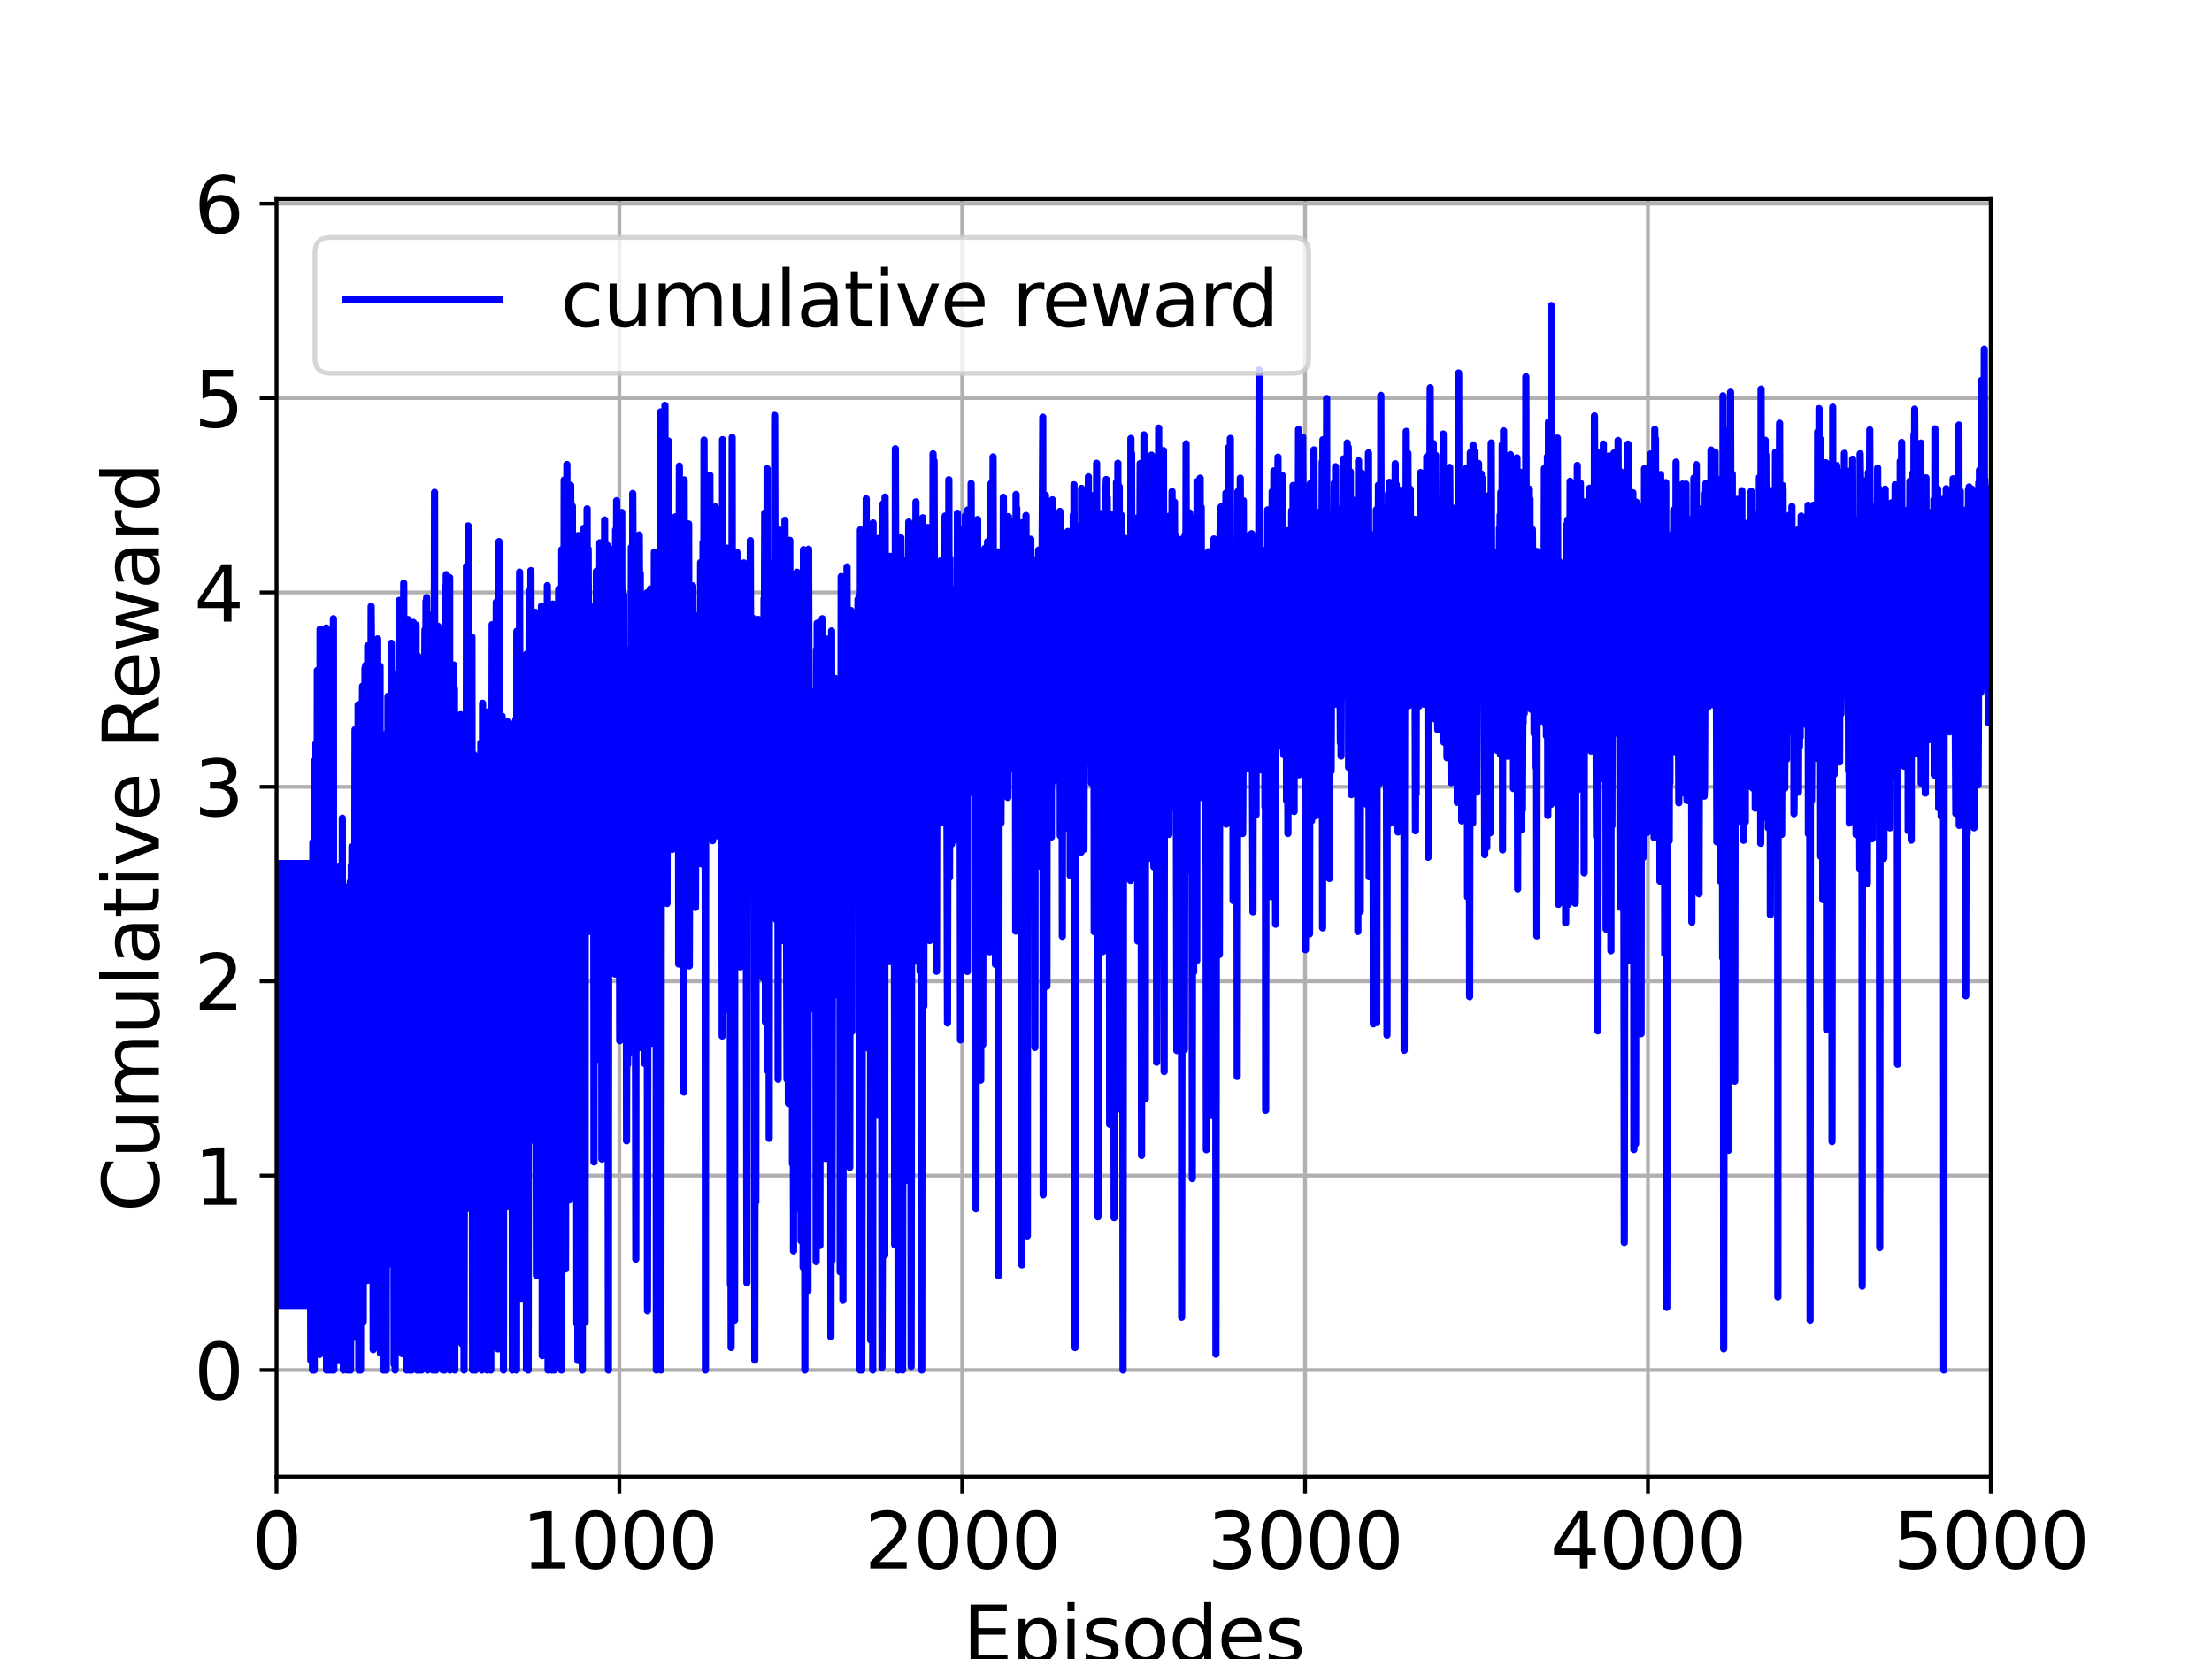 <?xml version="1.0" encoding="utf-8" standalone="no"?>
<!DOCTYPE svg PUBLIC "-//W3C//DTD SVG 1.1//EN"
  "http://www.w3.org/Graphics/SVG/1.1/DTD/svg11.dtd">
<svg height="345.6pt" version="1.1" viewBox="0 0 460.8 345.6" width="460.8pt" xmlns="http://www.w3.org/2000/svg" xmlns:xlink="http://www.w3.org/1999/xlink">
 <defs>
  <style type="text/css">*{stroke-linecap:butt;stroke-linejoin:round;}</style>
 </defs>
 <g id="figure_1">
  <g id="patch_1">
   <path d="M 0 345.6 
L 460.8 345.6 
L 460.8 0 
L 0 0 
z
" style="fill:#ffffff;"/>
  </g>
  <g id="axes_1">
   <g id="patch_2">
    <path d="M 57.6 307.584 
L 414.72 307.584 
L 414.72 41.472 
L 57.6 41.472 
z
" style="fill:#ffffff;"/>
   </g>
   <g id="matplotlib.axis_1">
    <g id="xtick_1">
     <g id="line2d_1">
      <path clip-path="url(#p4b88b1d7f8)" d="M 57.6 307.584 
L 57.6 41.472 
" style="fill:none;stroke:#b0b0b0;stroke-linecap:square;stroke-width:0.8;"/>
     </g>
     <g id="line2d_2">
      <defs>
       <path d="M 0 0 
L 0 3.5 
" id="m8c81805e8d" style="stroke:#000000;stroke-width:0.8;"/>
      </defs>
      <g>
       <use style="stroke:#000000;stroke-width:0.8;" x="57.6" xlink:href="#m8c81805e8d" y="307.584"/>
      </g>
     </g>
     <g id="text_1">
      <!-- 0 -->
      <g transform="translate(52.51 326.741)scale(0.16 -0.16)">
       <defs>
        <path d="M 2034 4250 
Q 1547 4250 1301 3770 
Q 1056 3291 1056 2328 
Q 1056 1369 1301 889 
Q 1547 409 2034 409 
Q 2525 409 2770 889 
Q 3016 1369 3016 2328 
Q 3016 3291 2770 3770 
Q 2525 4250 2034 4250 
z
M 2034 4750 
Q 2819 4750 3233 4129 
Q 3647 3509 3647 2328 
Q 3647 1150 3233 529 
Q 2819 -91 2034 -91 
Q 1250 -91 836 529 
Q 422 1150 422 2328 
Q 422 3509 836 4129 
Q 1250 4750 2034 4750 
z
" id="DejaVuSans-30" transform="scale(0.016)"/>
       </defs>
       <use xlink:href="#DejaVuSans-30"/>
      </g>
     </g>
    </g>
    <g id="xtick_2">
     <g id="line2d_3">
      <path clip-path="url(#p4b88b1d7f8)" d="M 129.024 307.584 
L 129.024 41.472 
" style="fill:none;stroke:#b0b0b0;stroke-linecap:square;stroke-width:0.8;"/>
     </g>
     <g id="line2d_4">
      <g>
       <use style="stroke:#000000;stroke-width:0.8;" x="129.024" xlink:href="#m8c81805e8d" y="307.584"/>
      </g>
     </g>
     <g id="text_2">
      <!-- 1000 -->
      <g transform="translate(108.664 326.741)scale(0.16 -0.16)">
       <defs>
        <path d="M 794 531 
L 1825 531 
L 1825 4091 
L 703 3866 
L 703 4441 
L 1819 4666 
L 2450 4666 
L 2450 531 
L 3481 531 
L 3481 0 
L 794 0 
L 794 531 
z
" id="DejaVuSans-31" transform="scale(0.016)"/>
       </defs>
       <use xlink:href="#DejaVuSans-31"/>
       <use x="63.623" xlink:href="#DejaVuSans-30"/>
       <use x="127.246" xlink:href="#DejaVuSans-30"/>
       <use x="190.869" xlink:href="#DejaVuSans-30"/>
      </g>
     </g>
    </g>
    <g id="xtick_3">
     <g id="line2d_5">
      <path clip-path="url(#p4b88b1d7f8)" d="M 200.448 307.584 
L 200.448 41.472 
" style="fill:none;stroke:#b0b0b0;stroke-linecap:square;stroke-width:0.8;"/>
     </g>
     <g id="line2d_6">
      <g>
       <use style="stroke:#000000;stroke-width:0.8;" x="200.448" xlink:href="#m8c81805e8d" y="307.584"/>
      </g>
     </g>
     <g id="text_3">
      <!-- 2000 -->
      <g transform="translate(180.088 326.741)scale(0.16 -0.16)">
       <defs>
        <path d="M 1228 531 
L 3431 531 
L 3431 0 
L 469 0 
L 469 531 
Q 828 903 1448 1529 
Q 2069 2156 2228 2338 
Q 2531 2678 2651 2914 
Q 2772 3150 2772 3378 
Q 2772 3750 2511 3984 
Q 2250 4219 1831 4219 
Q 1534 4219 1204 4116 
Q 875 4013 500 3803 
L 500 4441 
Q 881 4594 1212 4672 
Q 1544 4750 1819 4750 
Q 2544 4750 2975 4387 
Q 3406 4025 3406 3419 
Q 3406 3131 3298 2873 
Q 3191 2616 2906 2266 
Q 2828 2175 2409 1742 
Q 1991 1309 1228 531 
z
" id="DejaVuSans-32" transform="scale(0.016)"/>
       </defs>
       <use xlink:href="#DejaVuSans-32"/>
       <use x="63.623" xlink:href="#DejaVuSans-30"/>
       <use x="127.246" xlink:href="#DejaVuSans-30"/>
       <use x="190.869" xlink:href="#DejaVuSans-30"/>
      </g>
     </g>
    </g>
    <g id="xtick_4">
     <g id="line2d_7">
      <path clip-path="url(#p4b88b1d7f8)" d="M 271.872 307.584 
L 271.872 41.472 
" style="fill:none;stroke:#b0b0b0;stroke-linecap:square;stroke-width:0.8;"/>
     </g>
     <g id="line2d_8">
      <g>
       <use style="stroke:#000000;stroke-width:0.8;" x="271.872" xlink:href="#m8c81805e8d" y="307.584"/>
      </g>
     </g>
     <g id="text_4">
      <!-- 3000 -->
      <g transform="translate(251.512 326.741)scale(0.16 -0.16)">
       <defs>
        <path d="M 2597 2516 
Q 3050 2419 3304 2112 
Q 3559 1806 3559 1356 
Q 3559 666 3084 287 
Q 2609 -91 1734 -91 
Q 1441 -91 1130 -33 
Q 819 25 488 141 
L 488 750 
Q 750 597 1062 519 
Q 1375 441 1716 441 
Q 2309 441 2620 675 
Q 2931 909 2931 1356 
Q 2931 1769 2642 2001 
Q 2353 2234 1838 2234 
L 1294 2234 
L 1294 2753 
L 1863 2753 
Q 2328 2753 2575 2939 
Q 2822 3125 2822 3475 
Q 2822 3834 2567 4026 
Q 2313 4219 1838 4219 
Q 1578 4219 1281 4162 
Q 984 4106 628 3988 
L 628 4550 
Q 988 4650 1302 4700 
Q 1616 4750 1894 4750 
Q 2613 4750 3031 4423 
Q 3450 4097 3450 3541 
Q 3450 3153 3228 2886 
Q 3006 2619 2597 2516 
z
" id="DejaVuSans-33" transform="scale(0.016)"/>
       </defs>
       <use xlink:href="#DejaVuSans-33"/>
       <use x="63.623" xlink:href="#DejaVuSans-30"/>
       <use x="127.246" xlink:href="#DejaVuSans-30"/>
       <use x="190.869" xlink:href="#DejaVuSans-30"/>
      </g>
     </g>
    </g>
    <g id="xtick_5">
     <g id="line2d_9">
      <path clip-path="url(#p4b88b1d7f8)" d="M 343.296 307.584 
L 343.296 41.472 
" style="fill:none;stroke:#b0b0b0;stroke-linecap:square;stroke-width:0.8;"/>
     </g>
     <g id="line2d_10">
      <g>
       <use style="stroke:#000000;stroke-width:0.8;" x="343.296" xlink:href="#m8c81805e8d" y="307.584"/>
      </g>
     </g>
     <g id="text_5">
      <!-- 4000 -->
      <g transform="translate(322.936 326.741)scale(0.16 -0.16)">
       <defs>
        <path d="M 2419 4116 
L 825 1625 
L 2419 1625 
L 2419 4116 
z
M 2253 4666 
L 3047 4666 
L 3047 1625 
L 3713 1625 
L 3713 1100 
L 3047 1100 
L 3047 0 
L 2419 0 
L 2419 1100 
L 313 1100 
L 313 1709 
L 2253 4666 
z
" id="DejaVuSans-34" transform="scale(0.016)"/>
       </defs>
       <use xlink:href="#DejaVuSans-34"/>
       <use x="63.623" xlink:href="#DejaVuSans-30"/>
       <use x="127.246" xlink:href="#DejaVuSans-30"/>
       <use x="190.869" xlink:href="#DejaVuSans-30"/>
      </g>
     </g>
    </g>
    <g id="xtick_6">
     <g id="line2d_11">
      <path clip-path="url(#p4b88b1d7f8)" d="M 414.72 307.584 
L 414.72 41.472 
" style="fill:none;stroke:#b0b0b0;stroke-linecap:square;stroke-width:0.8;"/>
     </g>
     <g id="line2d_12">
      <g>
       <use style="stroke:#000000;stroke-width:0.8;" x="414.72" xlink:href="#m8c81805e8d" y="307.584"/>
      </g>
     </g>
     <g id="text_6">
      <!-- 5000 -->
      <g transform="translate(394.36 326.741)scale(0.16 -0.16)">
       <defs>
        <path d="M 691 4666 
L 3169 4666 
L 3169 4134 
L 1269 4134 
L 1269 2991 
Q 1406 3038 1543 3061 
Q 1681 3084 1819 3084 
Q 2600 3084 3056 2656 
Q 3513 2228 3513 1497 
Q 3513 744 3044 326 
Q 2575 -91 1722 -91 
Q 1428 -91 1123 -41 
Q 819 9 494 109 
L 494 744 
Q 775 591 1075 516 
Q 1375 441 1709 441 
Q 2250 441 2565 725 
Q 2881 1009 2881 1497 
Q 2881 1984 2565 2268 
Q 2250 2553 1709 2553 
Q 1456 2553 1204 2497 
Q 953 2441 691 2322 
L 691 4666 
z
" id="DejaVuSans-35" transform="scale(0.016)"/>
       </defs>
       <use xlink:href="#DejaVuSans-35"/>
       <use x="63.623" xlink:href="#DejaVuSans-30"/>
       <use x="127.246" xlink:href="#DejaVuSans-30"/>
       <use x="190.869" xlink:href="#DejaVuSans-30"/>
      </g>
     </g>
    </g>
    <g id="text_7">
     <!-- Episodes -->
     <g transform="translate(200.572 346.226)scale(0.16 -0.16)">
      <defs>
       <path d="M 628 4666 
L 3578 4666 
L 3578 4134 
L 1259 4134 
L 1259 2753 
L 3481 2753 
L 3481 2222 
L 1259 2222 
L 1259 531 
L 3634 531 
L 3634 0 
L 628 0 
L 628 4666 
z
" id="DejaVuSans-45" transform="scale(0.016)"/>
       <path d="M 1159 525 
L 1159 -1331 
L 581 -1331 
L 581 3500 
L 1159 3500 
L 1159 2969 
Q 1341 3281 1617 3432 
Q 1894 3584 2278 3584 
Q 2916 3584 3314 3078 
Q 3713 2572 3713 1747 
Q 3713 922 3314 415 
Q 2916 -91 2278 -91 
Q 1894 -91 1617 61 
Q 1341 213 1159 525 
z
M 3116 1747 
Q 3116 2381 2855 2742 
Q 2594 3103 2138 3103 
Q 1681 3103 1420 2742 
Q 1159 2381 1159 1747 
Q 1159 1113 1420 752 
Q 1681 391 2138 391 
Q 2594 391 2855 752 
Q 3116 1113 3116 1747 
z
" id="DejaVuSans-70" transform="scale(0.016)"/>
       <path d="M 603 3500 
L 1178 3500 
L 1178 0 
L 603 0 
L 603 3500 
z
M 603 4863 
L 1178 4863 
L 1178 4134 
L 603 4134 
L 603 4863 
z
" id="DejaVuSans-69" transform="scale(0.016)"/>
       <path d="M 2834 3397 
L 2834 2853 
Q 2591 2978 2328 3040 
Q 2066 3103 1784 3103 
Q 1356 3103 1142 2972 
Q 928 2841 928 2578 
Q 928 2378 1081 2264 
Q 1234 2150 1697 2047 
L 1894 2003 
Q 2506 1872 2764 1633 
Q 3022 1394 3022 966 
Q 3022 478 2636 193 
Q 2250 -91 1575 -91 
Q 1294 -91 989 -36 
Q 684 19 347 128 
L 347 722 
Q 666 556 975 473 
Q 1284 391 1588 391 
Q 1994 391 2212 530 
Q 2431 669 2431 922 
Q 2431 1156 2273 1281 
Q 2116 1406 1581 1522 
L 1381 1569 
Q 847 1681 609 1914 
Q 372 2147 372 2553 
Q 372 3047 722 3315 
Q 1072 3584 1716 3584 
Q 2034 3584 2315 3537 
Q 2597 3491 2834 3397 
z
" id="DejaVuSans-73" transform="scale(0.016)"/>
       <path d="M 1959 3097 
Q 1497 3097 1228 2736 
Q 959 2375 959 1747 
Q 959 1119 1226 758 
Q 1494 397 1959 397 
Q 2419 397 2687 759 
Q 2956 1122 2956 1747 
Q 2956 2369 2687 2733 
Q 2419 3097 1959 3097 
z
M 1959 3584 
Q 2709 3584 3137 3096 
Q 3566 2609 3566 1747 
Q 3566 888 3137 398 
Q 2709 -91 1959 -91 
Q 1206 -91 779 398 
Q 353 888 353 1747 
Q 353 2609 779 3096 
Q 1206 3584 1959 3584 
z
" id="DejaVuSans-6f" transform="scale(0.016)"/>
       <path d="M 2906 2969 
L 2906 4863 
L 3481 4863 
L 3481 0 
L 2906 0 
L 2906 525 
Q 2725 213 2448 61 
Q 2172 -91 1784 -91 
Q 1150 -91 751 415 
Q 353 922 353 1747 
Q 353 2572 751 3078 
Q 1150 3584 1784 3584 
Q 2172 3584 2448 3432 
Q 2725 3281 2906 2969 
z
M 947 1747 
Q 947 1113 1208 752 
Q 1469 391 1925 391 
Q 2381 391 2643 752 
Q 2906 1113 2906 1747 
Q 2906 2381 2643 2742 
Q 2381 3103 1925 3103 
Q 1469 3103 1208 2742 
Q 947 2381 947 1747 
z
" id="DejaVuSans-64" transform="scale(0.016)"/>
       <path d="M 3597 1894 
L 3597 1613 
L 953 1613 
Q 991 1019 1311 708 
Q 1631 397 2203 397 
Q 2534 397 2845 478 
Q 3156 559 3463 722 
L 3463 178 
Q 3153 47 2828 -22 
Q 2503 -91 2169 -91 
Q 1331 -91 842 396 
Q 353 884 353 1716 
Q 353 2575 817 3079 
Q 1281 3584 2069 3584 
Q 2775 3584 3186 3129 
Q 3597 2675 3597 1894 
z
M 3022 2063 
Q 3016 2534 2758 2815 
Q 2500 3097 2075 3097 
Q 1594 3097 1305 2825 
Q 1016 2553 972 2059 
L 3022 2063 
z
" id="DejaVuSans-65" transform="scale(0.016)"/>
      </defs>
      <use xlink:href="#DejaVuSans-45"/>
      <use x="63.184" xlink:href="#DejaVuSans-70"/>
      <use x="126.66" xlink:href="#DejaVuSans-69"/>
      <use x="154.443" xlink:href="#DejaVuSans-73"/>
      <use x="206.543" xlink:href="#DejaVuSans-6f"/>
      <use x="267.725" xlink:href="#DejaVuSans-64"/>
      <use x="331.201" xlink:href="#DejaVuSans-65"/>
      <use x="392.725" xlink:href="#DejaVuSans-73"/>
     </g>
    </g>
   </g>
   <g id="matplotlib.axis_2">
    <g id="ytick_1">
     <g id="line2d_13">
      <path clip-path="url(#p4b88b1d7f8)" d="M 57.6 285.408 
L 414.72 285.408 
" style="fill:none;stroke:#b0b0b0;stroke-linecap:square;stroke-width:0.8;"/>
     </g>
     <g id="line2d_14">
      <defs>
       <path d="M 0 0 
L -3.5 0 
" id="m7cd39032db" style="stroke:#000000;stroke-width:0.8;"/>
      </defs>
      <g>
       <use style="stroke:#000000;stroke-width:0.8;" x="57.6" xlink:href="#m7cd39032db" y="285.408"/>
      </g>
     </g>
     <g id="text_8">
      <!-- 0 -->
      <g transform="translate(40.42 291.487)scale(0.16 -0.16)">
       <use xlink:href="#DejaVuSans-30"/>
      </g>
     </g>
    </g>
    <g id="ytick_2">
     <g id="line2d_15">
      <path clip-path="url(#p4b88b1d7f8)" d="M 57.6 244.91 
L 414.72 244.91 
" style="fill:none;stroke:#b0b0b0;stroke-linecap:square;stroke-width:0.8;"/>
     </g>
     <g id="line2d_16">
      <g>
       <use style="stroke:#000000;stroke-width:0.8;" x="57.6" xlink:href="#m7cd39032db" y="244.91"/>
      </g>
     </g>
     <g id="text_9">
      <!-- 1 -->
      <g transform="translate(40.42 250.988)scale(0.16 -0.16)">
       <use xlink:href="#DejaVuSans-31"/>
      </g>
     </g>
    </g>
    <g id="ytick_3">
     <g id="line2d_17">
      <path clip-path="url(#p4b88b1d7f8)" d="M 57.6 204.411 
L 414.72 204.411 
" style="fill:none;stroke:#b0b0b0;stroke-linecap:square;stroke-width:0.8;"/>
     </g>
     <g id="line2d_18">
      <g>
       <use style="stroke:#000000;stroke-width:0.8;" x="57.6" xlink:href="#m7cd39032db" y="204.411"/>
      </g>
     </g>
     <g id="text_10">
      <!-- 2 -->
      <g transform="translate(40.42 210.49)scale(0.16 -0.16)">
       <use xlink:href="#DejaVuSans-32"/>
      </g>
     </g>
    </g>
    <g id="ytick_4">
     <g id="line2d_19">
      <path clip-path="url(#p4b88b1d7f8)" d="M 57.6 163.913 
L 414.72 163.913 
" style="fill:none;stroke:#b0b0b0;stroke-linecap:square;stroke-width:0.8;"/>
     </g>
     <g id="line2d_20">
      <g>
       <use style="stroke:#000000;stroke-width:0.8;" x="57.6" xlink:href="#m7cd39032db" y="163.913"/>
      </g>
     </g>
     <g id="text_11">
      <!-- 3 -->
      <g transform="translate(40.42 169.992)scale(0.16 -0.16)">
       <use xlink:href="#DejaVuSans-33"/>
      </g>
     </g>
    </g>
    <g id="ytick_5">
     <g id="line2d_21">
      <path clip-path="url(#p4b88b1d7f8)" d="M 57.6 123.415 
L 414.72 123.415 
" style="fill:none;stroke:#b0b0b0;stroke-linecap:square;stroke-width:0.8;"/>
     </g>
     <g id="line2d_22">
      <g>
       <use style="stroke:#000000;stroke-width:0.8;" x="57.6" xlink:href="#m7cd39032db" y="123.415"/>
      </g>
     </g>
     <g id="text_12">
      <!-- 4 -->
      <g transform="translate(40.42 129.494)scale(0.16 -0.16)">
       <use xlink:href="#DejaVuSans-34"/>
      </g>
     </g>
    </g>
    <g id="ytick_6">
     <g id="line2d_23">
      <path clip-path="url(#p4b88b1d7f8)" d="M 57.6 82.917 
L 414.72 82.917 
" style="fill:none;stroke:#b0b0b0;stroke-linecap:square;stroke-width:0.8;"/>
     </g>
     <g id="line2d_24">
      <g>
       <use style="stroke:#000000;stroke-width:0.8;" x="57.6" xlink:href="#m7cd39032db" y="82.917"/>
      </g>
     </g>
     <g id="text_13">
      <!-- 5 -->
      <g transform="translate(40.42 88.995)scale(0.16 -0.16)">
       <use xlink:href="#DejaVuSans-35"/>
      </g>
     </g>
    </g>
    <g id="ytick_7">
     <g id="line2d_25">
      <path clip-path="url(#p4b88b1d7f8)" d="M 57.6 42.418 
L 414.72 42.418 
" style="fill:none;stroke:#b0b0b0;stroke-linecap:square;stroke-width:0.8;"/>
     </g>
     <g id="line2d_26">
      <g>
       <use style="stroke:#000000;stroke-width:0.8;" x="57.6" xlink:href="#m7cd39032db" y="42.418"/>
      </g>
     </g>
     <g id="text_14">
      <!-- 6 -->
      <g transform="translate(40.42 48.497)scale(0.16 -0.16)">
       <defs>
        <path d="M 2113 2584 
Q 1688 2584 1439 2293 
Q 1191 2003 1191 1497 
Q 1191 994 1439 701 
Q 1688 409 2113 409 
Q 2538 409 2786 701 
Q 3034 994 3034 1497 
Q 3034 2003 2786 2293 
Q 2538 2584 2113 2584 
z
M 3366 4563 
L 3366 3988 
Q 3128 4100 2886 4159 
Q 2644 4219 2406 4219 
Q 1781 4219 1451 3797 
Q 1122 3375 1075 2522 
Q 1259 2794 1537 2939 
Q 1816 3084 2150 3084 
Q 2853 3084 3261 2657 
Q 3669 2231 3669 1497 
Q 3669 778 3244 343 
Q 2819 -91 2113 -91 
Q 1303 -91 875 529 
Q 447 1150 447 2328 
Q 447 3434 972 4092 
Q 1497 4750 2381 4750 
Q 2619 4750 2861 4703 
Q 3103 4656 3366 4563 
z
" id="DejaVuSans-36" transform="scale(0.016)"/>
       </defs>
       <use xlink:href="#DejaVuSans-36"/>
      </g>
     </g>
    </g>
    <g id="text_15">
     <!-- Cumulative Reward -->
     <g transform="translate(33.093 252.524)rotate(-90)scale(0.16 -0.16)">
      <defs>
       <path d="M 4122 4306 
L 4122 3641 
Q 3803 3938 3442 4084 
Q 3081 4231 2675 4231 
Q 1875 4231 1450 3742 
Q 1025 3253 1025 2328 
Q 1025 1406 1450 917 
Q 1875 428 2675 428 
Q 3081 428 3442 575 
Q 3803 722 4122 1019 
L 4122 359 
Q 3791 134 3420 21 
Q 3050 -91 2638 -91 
Q 1578 -91 968 557 
Q 359 1206 359 2328 
Q 359 3453 968 4101 
Q 1578 4750 2638 4750 
Q 3056 4750 3426 4639 
Q 3797 4528 4122 4306 
z
" id="DejaVuSans-43" transform="scale(0.016)"/>
       <path d="M 544 1381 
L 544 3500 
L 1119 3500 
L 1119 1403 
Q 1119 906 1312 657 
Q 1506 409 1894 409 
Q 2359 409 2629 706 
Q 2900 1003 2900 1516 
L 2900 3500 
L 3475 3500 
L 3475 0 
L 2900 0 
L 2900 538 
Q 2691 219 2414 64 
Q 2138 -91 1772 -91 
Q 1169 -91 856 284 
Q 544 659 544 1381 
z
M 1991 3584 
L 1991 3584 
z
" id="DejaVuSans-75" transform="scale(0.016)"/>
       <path d="M 3328 2828 
Q 3544 3216 3844 3400 
Q 4144 3584 4550 3584 
Q 5097 3584 5394 3201 
Q 5691 2819 5691 2113 
L 5691 0 
L 5113 0 
L 5113 2094 
Q 5113 2597 4934 2840 
Q 4756 3084 4391 3084 
Q 3944 3084 3684 2787 
Q 3425 2491 3425 1978 
L 3425 0 
L 2847 0 
L 2847 2094 
Q 2847 2600 2669 2842 
Q 2491 3084 2119 3084 
Q 1678 3084 1418 2786 
Q 1159 2488 1159 1978 
L 1159 0 
L 581 0 
L 581 3500 
L 1159 3500 
L 1159 2956 
Q 1356 3278 1631 3431 
Q 1906 3584 2284 3584 
Q 2666 3584 2933 3390 
Q 3200 3197 3328 2828 
z
" id="DejaVuSans-6d" transform="scale(0.016)"/>
       <path d="M 603 4863 
L 1178 4863 
L 1178 0 
L 603 0 
L 603 4863 
z
" id="DejaVuSans-6c" transform="scale(0.016)"/>
       <path d="M 2194 1759 
Q 1497 1759 1228 1600 
Q 959 1441 959 1056 
Q 959 750 1161 570 
Q 1363 391 1709 391 
Q 2188 391 2477 730 
Q 2766 1069 2766 1631 
L 2766 1759 
L 2194 1759 
z
M 3341 1997 
L 3341 0 
L 2766 0 
L 2766 531 
Q 2569 213 2275 61 
Q 1981 -91 1556 -91 
Q 1019 -91 701 211 
Q 384 513 384 1019 
Q 384 1609 779 1909 
Q 1175 2209 1959 2209 
L 2766 2209 
L 2766 2266 
Q 2766 2663 2505 2880 
Q 2244 3097 1772 3097 
Q 1472 3097 1187 3025 
Q 903 2953 641 2809 
L 641 3341 
Q 956 3463 1253 3523 
Q 1550 3584 1831 3584 
Q 2591 3584 2966 3190 
Q 3341 2797 3341 1997 
z
" id="DejaVuSans-61" transform="scale(0.016)"/>
       <path d="M 1172 4494 
L 1172 3500 
L 2356 3500 
L 2356 3053 
L 1172 3053 
L 1172 1153 
Q 1172 725 1289 603 
Q 1406 481 1766 481 
L 2356 481 
L 2356 0 
L 1766 0 
Q 1100 0 847 248 
Q 594 497 594 1153 
L 594 3053 
L 172 3053 
L 172 3500 
L 594 3500 
L 594 4494 
L 1172 4494 
z
" id="DejaVuSans-74" transform="scale(0.016)"/>
       <path d="M 191 3500 
L 800 3500 
L 1894 563 
L 2988 3500 
L 3597 3500 
L 2284 0 
L 1503 0 
L 191 3500 
z
" id="DejaVuSans-76" transform="scale(0.016)"/>
       <path id="DejaVuSans-20" transform="scale(0.016)"/>
       <path d="M 2841 2188 
Q 3044 2119 3236 1894 
Q 3428 1669 3622 1275 
L 4263 0 
L 3584 0 
L 2988 1197 
Q 2756 1666 2539 1819 
Q 2322 1972 1947 1972 
L 1259 1972 
L 1259 0 
L 628 0 
L 628 4666 
L 2053 4666 
Q 2853 4666 3247 4331 
Q 3641 3997 3641 3322 
Q 3641 2881 3436 2590 
Q 3231 2300 2841 2188 
z
M 1259 4147 
L 1259 2491 
L 2053 2491 
Q 2509 2491 2742 2702 
Q 2975 2913 2975 3322 
Q 2975 3731 2742 3939 
Q 2509 4147 2053 4147 
L 1259 4147 
z
" id="DejaVuSans-52" transform="scale(0.016)"/>
       <path d="M 269 3500 
L 844 3500 
L 1563 769 
L 2278 3500 
L 2956 3500 
L 3675 769 
L 4391 3500 
L 4966 3500 
L 4050 0 
L 3372 0 
L 2619 2869 
L 1863 0 
L 1184 0 
L 269 3500 
z
" id="DejaVuSans-77" transform="scale(0.016)"/>
       <path d="M 2631 2963 
Q 2534 3019 2420 3045 
Q 2306 3072 2169 3072 
Q 1681 3072 1420 2755 
Q 1159 2438 1159 1844 
L 1159 0 
L 581 0 
L 581 3500 
L 1159 3500 
L 1159 2956 
Q 1341 3275 1631 3429 
Q 1922 3584 2338 3584 
Q 2397 3584 2469 3576 
Q 2541 3569 2628 3553 
L 2631 2963 
z
" id="DejaVuSans-72" transform="scale(0.016)"/>
      </defs>
      <use xlink:href="#DejaVuSans-43"/>
      <use x="69.824" xlink:href="#DejaVuSans-75"/>
      <use x="133.203" xlink:href="#DejaVuSans-6d"/>
      <use x="230.615" xlink:href="#DejaVuSans-75"/>
      <use x="293.994" xlink:href="#DejaVuSans-6c"/>
      <use x="321.777" xlink:href="#DejaVuSans-61"/>
      <use x="383.057" xlink:href="#DejaVuSans-74"/>
      <use x="422.266" xlink:href="#DejaVuSans-69"/>
      <use x="450.049" xlink:href="#DejaVuSans-76"/>
      <use x="509.229" xlink:href="#DejaVuSans-65"/>
      <use x="570.752" xlink:href="#DejaVuSans-20"/>
      <use x="602.539" xlink:href="#DejaVuSans-52"/>
      <use x="667.521" xlink:href="#DejaVuSans-65"/>
      <use x="729.045" xlink:href="#DejaVuSans-77"/>
      <use x="810.832" xlink:href="#DejaVuSans-61"/>
      <use x="872.111" xlink:href="#DejaVuSans-72"/>
      <use x="911.475" xlink:href="#DejaVuSans-64"/>
     </g>
    </g>
   </g>
   <g id="line2d_27">
    <path clip-path="url(#p4b88b1d7f8)" d="M 57.6 239.939 
L 57.671 179.906 
L 57.743 271.934 
L 57.814 245.319 
L 57.886 239.939 
L 57.957 179.906 
L 58.029 271.934 
L 58.1 245.319 
L 58.171 239.939 
L 58.243 179.906 
L 58.314 271.934 
L 58.386 245.319 
L 58.457 239.939 
L 58.529 179.906 
L 58.6 271.934 
L 58.671 245.319 
L 58.743 239.939 
L 58.814 179.906 
L 58.886 271.934 
L 58.957 245.319 
L 59.028 239.939 
L 59.1 179.906 
L 59.171 271.934 
L 59.243 245.319 
L 59.314 239.939 
L 59.386 179.906 
L 59.457 271.934 
L 59.528 245.319 
L 59.6 239.939 
L 59.671 179.906 
L 59.743 271.934 
L 59.814 245.319 
L 59.886 239.939 
L 59.957 179.906 
L 60.028 271.934 
L 60.1 245.319 
L 60.171 239.939 
L 60.243 179.906 
L 60.314 271.934 
L 60.386 245.319 
L 60.457 239.939 
L 60.528 179.906 
L 60.6 271.934 
L 60.671 245.319 
L 60.743 239.939 
L 60.814 179.906 
L 60.886 271.934 
L 60.957 245.319 
L 61.028 239.939 
L 61.1 179.906 
L 61.171 271.934 
L 61.243 245.319 
L 61.314 239.939 
L 61.385 179.906 
L 61.457 271.934 
L 61.528 245.319 
L 61.6 239.939 
L 61.671 179.906 
L 61.743 271.934 
L 61.814 245.319 
L 61.885 239.939 
L 61.957 179.906 
L 62.028 271.934 
L 62.1 245.319 
L 62.171 239.939 
L 62.243 179.906 
L 62.314 271.934 
L 62.385 245.319 
L 62.457 239.939 
L 62.528 179.906 
L 62.6 271.934 
L 62.671 245.319 
L 62.743 239.939 
L 62.814 179.906 
L 62.885 271.934 
L 62.957 245.319 
L 63.028 239.939 
L 63.1 179.906 
L 63.171 271.934 
L 63.242 245.319 
L 63.314 239.939 
L 63.385 179.906 
L 63.457 271.934 
L 63.528 245.319 
L 63.6 239.939 
L 63.671 179.906 
L 63.742 271.934 
L 63.814 245.319 
L 63.885 239.939 
L 63.957 179.906 
L 64.028 271.934 
L 64.1 245.319 
L 64.171 239.939 
L 64.242 179.906 
L 64.314 271.934 
L 64.385 245.319 
L 64.457 239.939 
L 64.528 179.906 
L 64.6 271.934 
L 64.671 245.319 
L 64.742 283.418 
L 64.885 213.788 
L 64.957 245.941 
L 65.028 233.728 
L 65.1 285.408 
L 65.171 175.461 
L 65.242 179.847 
L 65.314 229.546 
L 65.385 182.594 
L 65.457 285.408 
L 65.528 158.497 
L 65.671 249.405 
L 65.742 238.052 
L 65.814 154.883 
L 65.885 275.638 
L 65.957 235.724 
L 66.028 268.703 
L 66.099 139.685 
L 66.314 245.06 
L 66.385 257.466 
L 66.457 251.473 
L 66.528 228.94 
L 66.599 282.161 
L 66.671 131.068 
L 66.814 258.774 
L 67.099 214.997 
L 67.171 212.954 
L 67.242 274.183 
L 67.314 201.295 
L 67.385 250.107 
L 67.457 190.024 
L 67.528 253.277 
L 67.599 168.549 
L 67.671 212.22 
L 67.742 166.728 
L 67.814 213.053 
L 67.885 198.765 
L 67.956 130.817 
L 68.028 285.408 
L 68.099 263.506 
L 68.171 285.408 
L 68.314 167.131 
L 68.385 189.258 
L 68.456 252.749 
L 68.528 156.535 
L 68.599 173.008 
L 68.671 285.408 
L 68.742 226.117 
L 68.814 285.408 
L 68.885 256.771 
L 68.956 184.068 
L 69.028 209.598 
L 69.099 160.8 
L 69.242 285.408 
L 69.456 128.886 
L 69.528 285.408 
L 69.599 230.198 
L 69.742 265.017 
L 69.814 194.31 
L 69.885 226.824 
L 69.956 259.829 
L 70.028 254.136 
L 70.099 221.264 
L 70.171 238.233 
L 70.242 207.345 
L 70.313 213.527 
L 70.456 283.423 
L 70.528 206.742 
L 70.599 231.912 
L 70.742 180.393 
L 70.956 263.303 
L 71.099 211.263 
L 71.171 246.45 
L 71.242 243.921 
L 71.313 170.441 
L 71.385 263.779 
L 71.456 256 
L 71.528 285.408 
L 71.599 266.084 
L 71.671 193.391 
L 71.742 239.846 
L 71.956 184.819 
L 72.028 217.479 
L 72.099 208.165 
L 72.17 196.856 
L 72.242 244.73 
L 72.313 217.389 
L 72.385 285.408 
L 72.456 196.254 
L 72.528 271.301 
L 72.599 209.502 
L 72.67 285.408 
L 72.742 251.203 
L 72.813 269.586 
L 72.885 265.692 
L 72.956 183.693 
L 73.028 285.408 
L 73.099 249.459 
L 73.17 180.223 
L 73.242 211.693 
L 73.313 176.439 
L 73.385 257.775 
L 73.456 249.139 
L 73.528 229.282 
L 73.599 273.898 
L 73.67 239.045 
L 73.742 250.148 
L 73.813 235.898 
L 73.956 151.999 
L 74.099 278.59 
L 74.17 221.205 
L 74.242 194.208 
L 74.385 251.378 
L 74.456 157.182 
L 74.527 220.519 
L 74.599 146.831 
L 74.67 149.073 
L 74.742 285.408 
L 74.813 203.897 
L 74.885 285.408 
L 74.956 172.002 
L 75.099 285.408 
L 75.385 146.256 
L 75.456 150.649 
L 75.527 142.936 
L 75.67 275.311 
L 75.742 155.722 
L 75.813 179.095 
L 75.885 183.825 
L 75.956 173.601 
L 76.027 139.218 
L 76.099 245.212 
L 76.17 138.605 
L 76.242 261.594 
L 76.313 228.234 
L 76.385 164.882 
L 76.527 266.743 
L 76.599 134.546 
L 76.67 182.852 
L 76.742 155.412 
L 76.813 259.45 
L 76.956 176.911 
L 77.099 200.774 
L 77.17 194.343 
L 77.313 126.307 
L 77.456 144.222 
L 77.527 266.695 
L 77.599 189.714 
L 77.742 281.158 
L 77.813 163.803 
L 77.956 241.549 
L 78.17 153.913 
L 78.242 239.871 
L 78.313 182.005 
L 78.384 275.763 
L 78.456 258.962 
L 78.527 197.754 
L 78.599 235.051 
L 78.67 133.103 
L 78.813 262.646 
L 78.884 263.584 
L 78.956 262.965 
L 79.027 154.266 
L 79.099 213.012 
L 79.17 138.776 
L 79.241 281.884 
L 79.313 233.726 
L 79.384 156.762 
L 79.456 252.615 
L 79.599 166.656 
L 79.67 187.516 
L 79.741 248.784 
L 79.813 197.704 
L 79.884 285.408 
L 79.956 265.868 
L 80.027 285.408 
L 80.17 206.185 
L 80.241 195.241 
L 80.313 152.996 
L 80.384 167.155 
L 80.456 285.408 
L 80.527 223.122 
L 80.599 155.482 
L 80.67 182.085 
L 80.741 218.042 
L 80.813 145.06 
L 80.956 226.795 
L 81.098 145.953 
L 81.241 166.431 
L 81.313 263.288 
L 81.384 226.603 
L 81.527 134.011 
L 81.741 261.356 
L 81.813 198.826 
L 81.884 235.887 
L 81.956 140.323 
L 82.098 284.243 
L 82.241 154.806 
L 82.313 285.408 
L 82.384 156.597 
L 82.456 185.73 
L 82.527 183.178 
L 82.741 142.705 
L 82.813 145.854 
L 82.884 173.289 
L 82.956 166.478 
L 83.027 177.992 
L 83.17 125.076 
L 83.241 190.632 
L 83.313 136.278 
L 83.384 269.422 
L 83.455 143.018 
L 83.527 266.284 
L 83.67 132.243 
L 83.813 282.013 
L 83.955 153.605 
L 84.027 196.104 
L 84.098 121.5 
L 84.17 166.314 
L 84.241 164.606 
L 84.313 155.028 
L 84.384 232.109 
L 84.455 136.217 
L 84.527 144.097 
L 84.598 131.704 
L 84.741 285.408 
L 84.884 138.784 
L 84.955 147.439 
L 85.027 129.071 
L 85.098 160.687 
L 85.17 147.485 
L 85.241 143.042 
L 85.313 285.408 
L 85.384 258.376 
L 85.455 236.011 
L 85.527 284.913 
L 85.67 138.41 
L 85.741 285.408 
L 85.884 152.143 
L 85.955 153.694 
L 86.027 175.167 
L 86.098 129.669 
L 86.17 178.254 
L 86.241 141.794 
L 86.455 265.52 
L 86.527 163.458 
L 86.598 207.154 
L 86.67 130.205 
L 86.884 285.408 
L 86.955 265.104 
L 87.027 136.654 
L 87.098 285.408 
L 87.241 139.058 
L 87.455 285.408 
L 87.67 175.009 
L 87.741 176.776 
L 87.812 285.408 
L 87.955 139.941 
L 88.027 169.219 
L 88.098 161.809 
L 88.169 282.69 
L 88.241 150.05 
L 88.312 279.547 
L 88.455 141.658 
L 88.527 131.176 
L 88.598 149.746 
L 88.669 222.796 
L 88.741 125.236 
L 88.812 264.824 
L 88.884 124.495 
L 88.955 142.371 
L 89.098 285.397 
L 89.169 209.679 
L 89.241 236.761 
L 89.312 229.109 
L 89.384 186.616 
L 89.455 232.945 
L 89.527 157.999 
L 89.598 240.026 
L 89.669 224.275 
L 89.741 128.166 
L 89.812 160.631 
L 89.955 137.864 
L 90.026 147.262 
L 90.169 285.408 
L 90.241 202.351 
L 90.312 230.398 
L 90.526 102.564 
L 90.598 272.423 
L 90.669 195.7 
L 90.741 169.812 
L 90.812 285.408 
L 90.884 144.022 
L 90.955 167.527 
L 91.026 153.449 
L 91.098 178.022 
L 91.241 130.46 
L 91.312 135.656 
L 91.384 268.209 
L 91.455 177.45 
L 91.526 182.946 
L 91.598 157.193 
L 91.669 181.204 
L 91.741 246.265 
L 91.955 158.292 
L 92.026 201.543 
L 92.098 192.406 
L 92.169 143.239 
L 92.241 285.408 
L 92.312 144.008 
L 92.383 280.712 
L 92.526 166.751 
L 92.598 285.408 
L 92.669 235.886 
L 92.812 122.064 
L 92.883 215.339 
L 92.955 119.701 
L 93.169 247.788 
L 93.241 254.561 
L 93.312 164.399 
L 93.383 172.169 
L 93.526 242.978 
L 93.669 120.319 
L 93.741 285.408 
L 93.883 150.494 
L 93.955 210.695 
L 94.026 194.302 
L 94.098 193.234 
L 94.241 150.751 
L 94.312 152.204 
L 94.383 181.672 
L 94.455 177.324 
L 94.526 138.532 
L 94.598 167.226 
L 94.669 143.445 
L 94.74 285.408 
L 94.883 175.343 
L 94.955 151.612 
L 95.098 188.515 
L 95.169 172.732 
L 95.24 187.335 
L 95.312 162.647 
L 95.455 235.073 
L 95.526 164.688 
L 95.598 204.623 
L 95.669 155.851 
L 95.74 161.842 
L 95.812 201.685 
L 95.955 148.876 
L 96.169 183.91 
L 96.24 279.933 
L 96.312 151.711 
L 96.383 197.436 
L 96.455 165 
L 96.526 170.241 
L 96.598 179.258 
L 96.669 285.408 
L 96.812 202.164 
L 96.883 186.243 
L 96.955 215.833 
L 97.026 171.604 
L 97.097 251.887 
L 97.169 117.939 
L 97.24 144.984 
L 97.383 217.937 
L 97.526 109.545 
L 97.74 214.769 
L 97.812 242.798 
L 97.883 191.681 
L 97.955 217.284 
L 98.169 135.88 
L 98.24 194.311 
L 98.312 132.718 
L 98.455 285.399 
L 98.526 273.051 
L 98.669 157.129 
L 98.883 285.408 
L 98.954 200.955 
L 99.026 285.408 
L 99.097 166.559 
L 99.169 176.598 
L 99.24 185.059 
L 99.312 225.549 
L 99.454 163.451 
L 99.526 167.111 
L 99.597 176.795 
L 99.74 247.904 
L 99.812 245.756 
L 100.026 161.704 
L 100.097 236.602 
L 100.169 154.757 
L 100.383 285.408 
L 100.526 146.496 
L 100.597 179.75 
L 100.669 159.471 
L 100.74 175.164 
L 100.812 271.427 
L 100.883 174.829 
L 100.954 212.29 
L 101.097 159.618 
L 101.169 169.286 
L 101.24 166.406 
L 101.454 285.408 
L 101.597 148.323 
L 101.669 171.411 
L 101.74 273.864 
L 101.883 181.493 
L 101.954 172.468 
L 102.026 185.93 
L 102.097 166.552 
L 102.24 285.408 
L 102.311 173.281 
L 102.383 227.372 
L 102.526 130.117 
L 102.597 137.595 
L 102.74 274.451 
L 102.811 137.164 
L 102.883 168.781 
L 102.954 153.095 
L 103.026 156.167 
L 103.097 155.033 
L 103.169 158.824 
L 103.24 205.289 
L 103.383 125.444 
L 103.597 251.687 
L 103.668 211.4 
L 103.74 280.997 
L 103.883 137.207 
L 103.954 112.822 
L 104.168 232.668 
L 104.383 165.857 
L 104.454 184.355 
L 104.526 177.924 
L 104.597 149.183 
L 104.668 162.047 
L 104.811 186.298 
L 104.883 285.408 
L 104.954 160.603 
L 105.026 241.02 
L 105.097 222.056 
L 105.24 154.84 
L 105.454 201.939 
L 105.526 152.308 
L 105.597 206.027 
L 105.668 150.301 
L 105.74 251.204 
L 105.811 188.699 
L 105.883 212.627 
L 105.954 196.547 
L 106.025 154.118 
L 106.168 200.29 
L 106.24 189.534 
L 106.311 205.274 
L 106.454 160.19 
L 106.525 155.162 
L 106.597 178.352 
L 106.668 168.149 
L 106.74 285.408 
L 106.811 277.383 
L 106.954 157.187 
L 107.168 237.531 
L 107.24 150.529 
L 107.311 170.062 
L 107.383 178.635 
L 107.454 149.852 
L 107.525 169.952 
L 107.597 285.408 
L 107.668 131.501 
L 107.74 148.516 
L 108.025 256.326 
L 108.097 266.464 
L 108.24 119.187 
L 108.311 149.6 
L 108.454 250.142 
L 108.525 185.693 
L 108.597 270.615 
L 108.74 185.333 
L 108.811 180.186 
L 108.882 197.946 
L 108.954 142.283 
L 109.025 263.345 
L 109.097 138.402 
L 109.168 261.562 
L 109.24 194.138 
L 109.311 199.771 
L 109.382 145.649 
L 109.454 200.556 
L 109.525 139.962 
L 109.597 155.518 
L 109.668 285.163 
L 109.74 136.227 
L 109.811 274.693 
L 109.882 156.78 
L 109.954 164.277 
L 110.025 285.408 
L 110.239 123.201 
L 110.311 222.816 
L 110.382 173.702 
L 110.454 137.234 
L 110.525 166.609 
L 110.597 118.873 
L 110.811 202.446 
L 110.882 145.218 
L 110.954 148.57 
L 111.025 149.703 
L 111.097 138.532 
L 111.168 227.958 
L 111.239 168.664 
L 111.311 237.636 
L 111.382 231.932 
L 111.525 127.558 
L 111.739 265.673 
L 111.954 148.526 
L 112.025 172.121 
L 112.097 154.812 
L 112.168 219.492 
L 112.382 138.106 
L 112.525 162.207 
L 112.668 135.18 
L 112.739 189.491 
L 112.811 126.245 
L 112.882 159.684 
L 112.954 282.413 
L 113.096 140.878 
L 113.168 206.433 
L 113.239 139.96 
L 113.382 192.926 
L 113.525 144.214 
L 113.596 267.934 
L 113.668 217.219 
L 113.739 203.006 
L 113.811 260.275 
L 114.025 122.004 
L 114.168 285.408 
L 114.311 141.473 
L 114.454 150.707 
L 114.596 181.52 
L 114.811 152.682 
L 114.882 165.106 
L 114.953 285.408 
L 115.025 126.918 
L 115.096 139.228 
L 115.168 125.837 
L 115.239 180.481 
L 115.311 150.362 
L 115.382 136.214 
L 115.453 285.408 
L 115.525 153.874 
L 115.596 168.307 
L 115.668 147.132 
L 115.739 154.489 
L 115.811 168.936 
L 115.882 232.124 
L 116.025 142.751 
L 116.096 208.455 
L 116.168 197.396 
L 116.239 208.518 
L 116.382 122.755 
L 116.453 141.069 
L 116.525 123.484 
L 116.596 152.801 
L 116.668 277.095 
L 116.739 241.052 
L 116.882 149.838 
L 116.953 285.408 
L 117.025 114.503 
L 117.096 137.096 
L 117.168 223.39 
L 117.31 128.964 
L 117.382 122.559 
L 117.453 157.81 
L 117.525 100.004 
L 117.668 174.109 
L 117.739 110.622 
L 117.81 264.356 
L 117.953 143.689 
L 118.025 162.255 
L 118.096 96.766 
L 118.168 127.886 
L 118.239 114.996 
L 118.31 161.962 
L 118.382 114.305 
L 118.453 165.506 
L 118.525 163.584 
L 118.596 153.649 
L 118.668 249.957 
L 118.739 229.905 
L 118.882 101.095 
L 119.025 147.353 
L 119.239 105.441 
L 119.31 173.07 
L 119.382 155.418 
L 119.525 126.676 
L 119.596 149.604 
L 119.667 134.575 
L 119.81 167.327 
L 119.882 158.113 
L 119.953 166.016 
L 120.025 118.934 
L 120.167 275.773 
L 120.31 113.346 
L 120.382 283.418 
L 120.453 111.575 
L 120.525 174.186 
L 120.667 118.602 
L 120.739 271.123 
L 120.882 133.162 
L 121.025 136.292 
L 121.096 161.68 
L 121.167 159.611 
L 121.239 139.908 
L 121.31 285.408 
L 121.453 122.268 
L 121.524 118.579 
L 121.596 124.066 
L 121.667 110.036 
L 121.739 158.093 
L 121.81 118.017 
L 121.882 275.455 
L 121.953 130.563 
L 122.024 172.614 
L 122.096 181.31 
L 122.167 116.209 
L 122.239 149.241 
L 122.31 106.006 
L 122.382 175.458 
L 122.453 142.93 
L 122.524 114.372 
L 122.667 152.305 
L 122.739 125.972 
L 122.81 194.044 
L 122.953 149.637 
L 123.024 188.508 
L 123.096 126.653 
L 123.167 173.661 
L 123.239 150.246 
L 123.31 186.106 
L 123.453 132.699 
L 123.596 178.596 
L 123.667 135.753 
L 123.739 242.062 
L 123.81 136.871 
L 123.881 164.997 
L 123.953 168.951 
L 124.024 220.908 
L 124.239 119.019 
L 124.31 199.438 
L 124.453 122.374 
L 124.524 160.268 
L 124.596 133.044 
L 124.881 201.92 
L 124.953 113.066 
L 125.024 156.979 
L 125.096 156.304 
L 125.167 160.562 
L 125.239 173.84 
L 125.31 128.552 
L 125.381 241.46 
L 125.453 181.536 
L 125.524 125.947 
L 125.596 216.364 
L 125.667 121.75 
L 125.81 237.97 
L 125.953 108.324 
L 126.096 194.752 
L 126.167 130.184 
L 126.238 167.07 
L 126.31 128.189 
L 126.381 130.886 
L 126.453 171.562 
L 126.524 113.623 
L 126.738 285.408 
L 126.81 134.783 
L 126.881 135.954 
L 127.024 159.205 
L 127.167 114.407 
L 127.31 180.601 
L 127.381 168.514 
L 127.453 124.337 
L 127.596 189.788 
L 127.667 162.146 
L 127.738 195.83 
L 127.81 121.91 
L 127.881 145.965 
L 127.953 120.177 
L 128.024 130.45 
L 128.095 202.924 
L 128.238 110.385 
L 128.31 131.403 
L 128.381 128.466 
L 128.453 104.302 
L 128.595 157.098 
L 128.667 152.737 
L 128.738 127.53 
L 128.81 135.424 
L 128.881 121.417 
L 128.953 123.879 
L 129.095 216.81 
L 129.238 156.073 
L 129.31 137.865 
L 129.381 184.491 
L 129.524 106.752 
L 129.595 186.23 
L 129.667 148.55 
L 129.738 122.974 
L 129.881 175.247 
L 129.953 123.963 
L 130.024 209.232 
L 130.095 169.478 
L 130.167 188.083 
L 130.238 135.183 
L 130.31 152.341 
L 130.381 144.474 
L 130.524 237.658 
L 130.667 156.904 
L 130.738 221.774 
L 130.81 138.436 
L 130.881 219.762 
L 130.952 144.254 
L 131.024 158.875 
L 131.167 215.692 
L 131.31 141.762 
L 131.381 214.353 
L 131.524 114.024 
L 131.738 198.575 
L 131.81 102.798 
L 131.881 116.341 
L 131.952 196.673 
L 132.024 174.481 
L 132.095 152.051 
L 132.238 173.354 
L 132.31 166.662 
L 132.452 262.3 
L 132.524 139.993 
L 132.595 154.641 
L 132.667 160.633 
L 132.738 132.631 
L 132.809 153.702 
L 132.881 139.872 
L 133.024 188.091 
L 133.167 111.451 
L 133.238 124.056 
L 133.309 191.448 
L 133.381 119.418 
L 133.452 218.229 
L 133.524 175.64 
L 133.595 136.672 
L 133.667 150.162 
L 133.738 150.448 
L 133.809 179.442 
L 133.881 144.829 
L 133.952 157.612 
L 134.024 154.45 
L 134.095 164.578 
L 134.167 155.972 
L 134.309 221.585 
L 134.381 162.855 
L 134.452 206.243 
L 134.524 142.232 
L 134.595 171.429 
L 134.666 204.617 
L 134.738 182.119 
L 134.809 123.479 
L 134.881 273.05 
L 134.952 212.223 
L 135.024 135.943 
L 135.095 216.912 
L 135.238 132.731 
L 135.381 175.154 
L 135.452 122.7 
L 135.595 204.282 
L 135.666 136.094 
L 135.738 146.005 
L 135.809 155.445 
L 135.881 153.536 
L 136.024 217.374 
L 136.095 157.736 
L 136.166 165.203 
L 136.238 151.613 
L 136.309 115.011 
L 136.452 150.203 
L 136.524 140.503 
L 136.595 141.491 
L 136.666 148.778 
L 136.738 285.408 
L 136.881 148.173 
L 136.952 140.307 
L 137.023 143.607 
L 137.095 160.58 
L 137.238 119.155 
L 137.309 160.879 
L 137.381 149.759 
L 137.452 128.46 
L 137.523 141.265 
L 137.595 85.806 
L 137.666 285.408 
L 137.809 114.396 
L 137.952 160.293 
L 138.023 134.786 
L 138.095 148.591 
L 138.166 149.322 
L 138.309 130.711 
L 138.452 157.184 
L 138.523 84.436 
L 138.595 140.51 
L 138.666 121.608 
L 138.738 131.89 
L 138.809 119.033 
L 138.952 188.221 
L 139.166 103.609 
L 139.238 91.873 
L 139.309 174.47 
L 139.38 161.041 
L 139.523 136.311 
L 139.595 141.099 
L 139.666 124.37 
L 139.738 167.462 
L 139.88 115.765 
L 139.952 121.169 
L 140.023 176.962 
L 140.095 121.132 
L 140.166 144.287 
L 140.238 110.035 
L 140.38 143.102 
L 140.595 124.683 
L 140.666 107.677 
L 140.738 112.578 
L 140.809 163.13 
L 140.88 130.739 
L 140.952 155.43 
L 141.095 117.398 
L 141.166 157.358 
L 141.238 116.811 
L 141.309 117.233 
L 141.38 200.827 
L 141.523 97.093 
L 141.595 192.694 
L 141.666 158.632 
L 141.737 151.801 
L 141.809 113.643 
L 141.88 143.768 
L 141.952 113.863 
L 142.023 122.439 
L 142.095 155.279 
L 142.166 116.944 
L 142.237 136.891 
L 142.309 144.607 
L 142.38 113.647 
L 142.452 227.516 
L 142.523 99.97 
L 142.595 133.461 
L 142.666 153.635 
L 142.737 116.134 
L 142.809 126.553 
L 142.88 129.247 
L 142.952 125.633 
L 143.023 128.655 
L 143.095 120.663 
L 143.166 162.889 
L 143.237 143.64 
L 143.309 139.638 
L 143.452 109.15 
L 143.594 201.228 
L 143.737 147.345 
L 143.88 150.108 
L 144.023 123.856 
L 144.094 165.951 
L 144.309 122.036 
L 144.523 181.749 
L 144.666 131.953 
L 144.88 189.051 
L 145.023 137.756 
L 145.094 151.242 
L 145.166 143.321 
L 145.237 143.543 
L 145.309 163.05 
L 145.38 128.264 
L 145.452 136.53 
L 145.523 157.86 
L 145.594 149.667 
L 145.666 139.755 
L 145.737 145.272 
L 145.809 179.889 
L 145.951 117.175 
L 146.023 179.593 
L 146.094 155.372 
L 146.166 133.505 
L 146.237 145.921 
L 146.309 180.038 
L 146.451 112.955 
L 146.523 166.935 
L 146.594 140.461 
L 146.666 91.676 
L 146.737 146.075 
L 146.809 118.523 
L 146.88 125.782 
L 146.951 285.408 
L 147.023 125.79 
L 147.094 158.781 
L 147.237 132.661 
L 147.309 149.467 
L 147.38 119.022 
L 147.451 144.176 
L 147.523 138.721 
L 147.666 154.075 
L 147.88 99.002 
L 147.951 157.118 
L 148.023 122.234 
L 148.094 168.991 
L 148.237 121.384 
L 148.451 175.127 
L 148.594 137.938 
L 148.666 138.234 
L 148.808 124.997 
L 148.951 165.617 
L 149.023 105.602 
L 149.094 132.586 
L 149.166 125.62 
L 149.308 157.995 
L 149.38 129.253 
L 149.451 155.51 
L 149.523 147.648 
L 149.666 113.416 
L 149.737 174.237 
L 149.808 142.505 
L 149.951 117.07 
L 150.023 148.472 
L 150.094 120.966 
L 150.166 149.658 
L 150.237 132.32 
L 150.38 161.801 
L 150.451 215.836 
L 150.523 91.589 
L 150.594 136.11 
L 150.665 145.297 
L 150.808 121.684 
L 150.88 120.464 
L 150.951 132.284 
L 151.023 168.196 
L 151.165 134.814 
L 151.237 210.267 
L 151.308 174.126 
L 151.451 125.044 
L 151.523 129.531 
L 151.594 114.194 
L 151.665 156.261 
L 151.737 117.171 
L 151.808 177.485 
L 151.88 166.453 
L 152.023 125.399 
L 152.094 130.122 
L 152.165 267.565 
L 152.237 213.974 
L 152.308 280.719 
L 152.38 139.017 
L 152.451 148.41 
L 152.522 91.111 
L 152.594 158.689 
L 152.665 130.571 
L 152.737 146.18 
L 152.808 129.346 
L 152.88 129.468 
L 152.951 139.966 
L 153.022 275.032 
L 153.094 119.687 
L 153.165 144.008 
L 153.237 120.071 
L 153.308 192.172 
L 153.38 172.379 
L 153.522 115.067 
L 153.594 162.704 
L 153.665 131.222 
L 153.737 160.817 
L 153.808 126.805 
L 153.88 130.165 
L 153.951 132.813 
L 154.022 148.165 
L 154.094 136.772 
L 154.165 142.028 
L 154.237 201.436 
L 154.308 143.952 
L 154.38 158.902 
L 154.451 119.846 
L 154.522 147.07 
L 154.594 120.316 
L 154.665 127.845 
L 154.737 178.614 
L 154.808 147.566 
L 154.879 192.003 
L 154.951 117.268 
L 155.022 154.862 
L 155.094 156.012 
L 155.165 135.22 
L 155.237 146.443 
L 155.308 148.969 
L 155.451 174.145 
L 155.594 267.229 
L 155.737 134.563 
L 155.808 148.7 
L 155.879 139.347 
L 156.094 155.306 
L 156.308 112.622 
L 156.451 170.232 
L 156.665 144.292 
L 156.737 183.169 
L 156.879 128.807 
L 157.022 169.419 
L 157.165 146.221 
L 157.236 283.347 
L 157.379 144.978 
L 157.451 250.416 
L 157.522 147.548 
L 157.594 177.272 
L 157.665 174.775 
L 157.808 166.402 
L 157.879 168.719 
L 157.951 129.039 
L 158.022 193.852 
L 158.094 144.448 
L 158.165 168.323 
L 158.236 170.39 
L 158.308 165.174 
L 158.379 186.984 
L 158.522 140.656 
L 158.594 140.032 
L 158.951 203.788 
L 159.165 124.662 
L 159.236 132.465 
L 159.308 106.842 
L 159.379 126.883 
L 159.451 212.919 
L 159.522 172.524 
L 159.593 184.196 
L 159.665 125.48 
L 159.736 165.503 
L 159.808 97.643 
L 159.879 223.016 
L 159.951 162.478 
L 160.022 152.026 
L 160.093 167.534 
L 160.165 140.109 
L 160.236 237.134 
L 160.308 125.664 
L 160.379 141.752 
L 160.451 149.749 
L 160.522 129.02 
L 160.593 167.952 
L 160.665 155.557 
L 160.736 147.922 
L 160.808 117.324 
L 160.879 175.829 
L 160.951 145.844 
L 161.022 120.671 
L 161.165 174.917 
L 161.308 172.677 
L 161.379 86.528 
L 161.522 149.064 
L 161.593 119.603 
L 161.736 191.609 
L 161.879 123.989 
L 161.95 158.799 
L 162.022 111.409 
L 162.093 224.834 
L 162.165 110.307 
L 162.236 121.877 
L 162.308 164.384 
L 162.379 130.883 
L 162.45 163.672 
L 162.522 153.792 
L 162.593 111.195 
L 162.665 153.781 
L 162.736 139.01 
L 162.879 171.842 
L 163.022 120.625 
L 163.165 195.937 
L 163.236 135.973 
L 163.308 191.93 
L 163.379 136.219 
L 163.45 181.255 
L 163.522 108.393 
L 163.593 153.588 
L 163.665 134.452 
L 163.95 224.835 
L 164.093 122.382 
L 164.236 229.877 
L 164.379 139.979 
L 164.45 174.946 
L 164.522 112.564 
L 164.593 144.989 
L 164.736 228.313 
L 164.879 211.882 
L 164.95 128.863 
L 165.022 153.243 
L 165.093 242.448 
L 165.165 234.257 
L 165.236 210.756 
L 165.307 260.596 
L 165.379 152.11 
L 165.45 164.279 
L 165.593 185.359 
L 165.665 141.709 
L 165.736 215.274 
L 165.807 137.587 
L 165.879 160.87 
L 165.95 229.013 
L 166.022 119.206 
L 166.093 142.94 
L 166.164 202.752 
L 166.236 143.141 
L 166.307 157.308 
L 166.379 137.906 
L 166.45 218.096 
L 166.522 124.071 
L 166.664 251.933 
L 166.807 159.367 
L 166.879 258.495 
L 167.093 145.353 
L 167.164 163.204 
L 167.236 129.187 
L 167.307 264.021 
L 167.379 114.505 
L 167.522 238.627 
L 167.593 168.771 
L 167.664 285.408 
L 167.807 151.719 
L 167.879 216.21 
L 167.95 182.934 
L 168.022 141.785 
L 168.093 191.447 
L 168.164 185.17 
L 168.236 126.921 
L 168.307 268.982 
L 168.45 114.417 
L 168.664 201.021 
L 168.736 204.3 
L 168.879 187.856 
L 168.95 149.803 
L 169.093 195.743 
L 169.164 144.208 
L 169.236 144.835 
L 169.45 178.211 
L 169.521 157.006 
L 169.664 177.224 
L 169.736 177.534 
L 169.807 210.518 
L 169.879 199.221 
L 169.95 185.376 
L 170.021 262.822 
L 170.093 135.292 
L 170.164 169.56 
L 170.236 129.821 
L 170.307 174.29 
L 170.378 146.673 
L 170.45 177.498 
L 170.521 154.259 
L 170.593 218.821 
L 170.736 155.544 
L 170.807 259.468 
L 170.878 145.313 
L 170.95 161.099 
L 171.021 134.054 
L 171.093 186.714 
L 171.164 129.373 
L 171.236 144.62 
L 171.307 128.895 
L 171.45 170.938 
L 171.521 150.289 
L 171.593 189.546 
L 171.664 168.899 
L 171.736 173.16 
L 171.878 158.903 
L 171.95 167.828 
L 172.021 241.36 
L 172.236 142.005 
L 172.307 133.153 
L 172.378 177.061 
L 172.45 148.182 
L 172.521 200.566 
L 172.735 148.121 
L 172.878 183.426 
L 172.95 140.562 
L 173.021 169.499 
L 173.093 278.516 
L 173.235 131.43 
L 173.307 262.603 
L 173.378 222.542 
L 173.45 155.762 
L 173.521 191.832 
L 173.593 207.483 
L 173.664 146.03 
L 173.735 207.121 
L 173.878 148.872 
L 173.95 158.086 
L 174.021 141.35 
L 174.093 180.826 
L 174.235 151.838 
L 174.307 151.79 
L 174.378 144.221 
L 174.45 183.158 
L 174.521 159.33 
L 174.593 189.231 
L 174.664 143.957 
L 174.735 194.262 
L 174.807 175.943 
L 174.878 183.011 
L 174.95 163.777 
L 175.021 264.949 
L 175.235 120.105 
L 175.45 195.74 
L 175.521 159.077 
L 175.592 270.886 
L 175.735 140.13 
L 175.807 197.563 
L 175.878 120.869 
L 175.95 189.265 
L 176.021 160.811 
L 176.092 165.685 
L 176.164 197.532 
L 176.307 132.535 
L 176.378 168.337 
L 176.45 118.101 
L 176.521 143.668 
L 176.664 205.757 
L 176.807 134.785 
L 176.878 213.733 
L 176.95 175.214 
L 177.021 243.199 
L 177.092 144.865 
L 177.164 165.715 
L 177.235 127.168 
L 177.307 176.481 
L 177.378 132.726 
L 177.449 214.894 
L 177.521 161.276 
L 177.592 169.634 
L 177.735 150.655 
L 177.807 168.849 
L 177.878 144.904 
L 177.949 177.778 
L 178.164 138.518 
L 178.235 154.999 
L 178.307 154.568 
L 178.378 149.375 
L 178.449 169.14 
L 178.521 159.281 
L 178.735 124.863 
L 178.807 136.856 
L 178.949 124.11 
L 179.164 285.408 
L 179.235 110.377 
L 179.306 124.854 
L 179.378 271.791 
L 179.449 151.034 
L 179.521 285.408 
L 179.592 243.9 
L 179.664 159.478 
L 179.735 195.342 
L 179.806 141.346 
L 179.878 144.378 
L 179.949 138.878 
L 180.092 166.305 
L 180.164 129.432 
L 180.306 173.615 
L 180.449 103.917 
L 180.521 176.334 
L 180.592 122.328 
L 180.664 183.095 
L 180.735 135.078 
L 180.878 218.364 
L 180.949 143.137 
L 181.021 162.085 
L 181.092 187.605 
L 181.164 154.785 
L 181.235 173.453 
L 181.306 146.444 
L 181.378 279.155 
L 181.449 149.544 
L 181.521 236.095 
L 181.592 215.498 
L 181.663 150.232 
L 181.735 173.204 
L 181.806 285.408 
L 181.878 108.931 
L 181.949 179.509 
L 182.021 136.453 
L 182.092 167.448 
L 182.163 159.863 
L 182.235 136.723 
L 182.306 174.304 
L 182.378 159.271 
L 182.449 131.241 
L 182.521 133.82 
L 182.735 217.404 
L 182.878 157.934 
L 182.949 232.331 
L 183.021 112.167 
L 183.092 142.406 
L 183.163 231.241 
L 183.306 114.233 
L 183.449 216.368 
L 183.592 118.909 
L 183.735 284.83 
L 183.806 264.647 
L 183.949 104.962 
L 184.163 189.889 
L 184.235 117.696 
L 184.306 261.483 
L 184.378 103.552 
L 184.449 129.171 
L 184.663 157.683 
L 184.735 156.722 
L 184.806 126.944 
L 184.878 150.278 
L 184.949 134.411 
L 185.02 196.252 
L 185.235 129.959 
L 185.306 200.309 
L 185.378 188.286 
L 185.449 115.91 
L 185.52 182.853 
L 185.592 156.429 
L 185.663 124.202 
L 185.806 188.118 
L 185.878 143.562 
L 185.949 197.495 
L 186.092 141.192 
L 186.163 184.445 
L 186.235 171.632 
L 186.306 175.659 
L 186.377 259.319 
L 186.52 93.473 
L 186.663 143.888 
L 186.735 114.788 
L 186.806 128.33 
L 186.877 131.539 
L 186.949 159.181 
L 187.02 127.156 
L 187.092 285.408 
L 187.163 114.42 
L 187.235 173.07 
L 187.306 176.962 
L 187.449 145.205 
L 187.592 186.722 
L 187.663 112.017 
L 187.735 129.399 
L 187.806 179.286 
L 187.877 161.296 
L 187.949 130.258 
L 188.02 285.408 
L 188.163 136.129 
L 188.234 211.015 
L 188.377 144.324 
L 188.52 183.562 
L 188.592 130.023 
L 188.663 140.563 
L 188.734 116.832 
L 188.877 176.809 
L 188.949 173.656 
L 189.02 245.859 
L 189.163 129.8 
L 189.234 127.796 
L 189.306 108.76 
L 189.449 161.182 
L 189.52 143.991 
L 189.734 207.645 
L 189.806 284.647 
L 189.949 143.4 
L 190.092 164.297 
L 190.234 142.35 
L 190.306 110.668 
L 190.449 200.285 
L 190.52 125.272 
L 190.591 153.734 
L 190.663 117.172 
L 190.734 164.697 
L 190.806 104.555 
L 190.877 175.576 
L 190.949 172.182 
L 191.02 119.2 
L 191.091 144.099 
L 191.163 125.883 
L 191.234 128.743 
L 191.306 159.233 
L 191.377 149.28 
L 191.449 150.626 
L 191.52 170 
L 191.591 139.314 
L 191.663 202.385 
L 191.806 131.609 
L 192.02 285.408 
L 192.091 151.646 
L 192.163 226.631 
L 192.234 107.871 
L 192.306 154.235 
L 192.449 209.612 
L 192.52 129.653 
L 192.591 151.892 
L 192.663 128.128 
L 192.734 133.798 
L 192.806 167.05 
L 192.877 129.948 
L 192.948 134.867 
L 193.02 132.666 
L 193.091 134.774 
L 193.163 167.566 
L 193.234 109.886 
L 193.306 175.56 
L 193.377 174.718 
L 193.591 138.59 
L 193.663 195.946 
L 193.734 176.665 
L 193.806 148.311 
L 193.877 152.628 
L 193.948 150.362 
L 194.02 119.047 
L 194.163 153.253 
L 194.234 163.828 
L 194.377 94.532 
L 194.448 115.549 
L 194.52 104.994 
L 194.591 96.036 
L 194.806 190.728 
L 195.02 118.876 
L 195.091 202.334 
L 195.234 121.428 
L 195.305 151.645 
L 195.377 145.589 
L 195.448 155.484 
L 195.52 154.359 
L 195.591 127.001 
L 195.663 142.043 
L 195.805 153.951 
L 196.02 116.781 
L 196.163 171.384 
L 196.234 128.219 
L 196.305 166.962 
L 196.377 159.374 
L 196.448 158.072 
L 196.591 143.382 
L 196.663 147.572 
L 196.734 167.279 
L 196.877 107.51 
L 196.948 159.913 
L 197.02 145.895 
L 197.162 122.64 
L 197.377 213.122 
L 197.52 142.01 
L 197.591 159.98 
L 197.662 99.927 
L 197.805 182.775 
L 197.877 116.29 
L 197.948 152.278 
L 198.02 174.312 
L 198.091 126.68 
L 198.162 151.416 
L 198.234 175.856 
L 198.305 136.596 
L 198.377 155.593 
L 198.52 142.927 
L 198.662 150.887 
L 198.734 174.992 
L 198.877 122.888 
L 199.02 133.751 
L 199.091 129.255 
L 199.162 138.955 
L 199.234 122.554 
L 199.305 122.595 
L 199.377 169.341 
L 199.448 106.912 
L 199.519 142.173 
L 199.591 117.677 
L 199.662 126.454 
L 199.734 116.946 
L 199.805 136.132 
L 199.877 131.788 
L 199.948 110.29 
L 200.091 216.652 
L 200.162 136.509 
L 200.234 138.288 
L 200.305 142.158 
L 200.377 122.944 
L 200.448 148.635 
L 200.519 140.13 
L 200.662 122.224 
L 200.734 139.184 
L 200.805 127.25 
L 201.019 171.443 
L 201.091 107.467 
L 201.162 182.359 
L 201.234 149.319 
L 201.305 137.695 
L 201.377 147.951 
L 201.448 145.002 
L 201.519 202.382 
L 201.591 106.266 
L 201.662 165.445 
L 201.734 120.507 
L 201.876 163.103 
L 201.948 114.494 
L 202.019 124.57 
L 202.091 120.11 
L 202.234 137.329 
L 202.305 100.722 
L 202.519 163.267 
L 202.805 126.136 
L 202.876 160.031 
L 202.948 154.898 
L 203.091 124.492 
L 203.162 150.071 
L 203.234 146.075 
L 203.305 251.809 
L 203.376 193.197 
L 203.519 140.33 
L 203.591 162.886 
L 203.662 108.228 
L 203.734 176.291 
L 203.805 117.574 
L 203.876 149.389 
L 203.948 146.399 
L 204.019 159.095 
L 204.091 154.272 
L 204.233 120.845 
L 204.305 225.026 
L 204.376 167.882 
L 204.519 131.441 
L 204.591 179.953 
L 204.662 129.263 
L 204.733 217.607 
L 204.805 118.482 
L 204.876 156.904 
L 205.162 114.266 
L 205.233 159.216 
L 205.305 140.246 
L 205.376 158.011 
L 205.448 141.861 
L 205.519 153.608 
L 205.733 112.82 
L 205.805 163.96 
L 205.876 154.826 
L 206.09 139.323 
L 206.162 198.285 
L 206.305 125.431 
L 206.376 172.686 
L 206.448 100.72 
L 206.519 125.327 
L 206.733 142.418 
L 206.876 95.184 
L 207.09 193.929 
L 207.162 121.16 
L 207.233 186.573 
L 207.305 183.128 
L 207.376 200.908 
L 207.519 140.67 
L 207.59 192.386 
L 207.662 125.948 
L 207.733 134.722 
L 207.805 132.057 
L 207.876 114.981 
L 207.948 120.727 
L 208.019 265.771 
L 208.162 125.894 
L 208.233 159.838 
L 208.376 119.804 
L 208.519 171.446 
L 208.662 132.481 
L 208.805 153.573 
L 208.876 145.965 
L 208.947 136.795 
L 209.019 103.592 
L 209.09 117.771 
L 209.162 107.645 
L 209.233 142.15 
L 209.305 129.7 
L 209.447 165.099 
L 209.519 148.001 
L 209.59 153.962 
L 209.662 153.793 
L 209.733 156.062 
L 209.876 117.274 
L 209.947 166.124 
L 210.019 149.444 
L 210.09 107.64 
L 210.162 148.333 
L 210.233 109.322 
L 210.305 118.103 
L 210.376 145.075 
L 210.447 135.102 
L 210.519 142.368 
L 210.662 108.655 
L 210.733 129.282 
L 210.804 119.165 
L 210.876 135.073 
L 210.947 128.086 
L 211.019 118.615 
L 211.09 139.455 
L 211.233 124.352 
L 211.376 160.417 
L 211.447 123.049 
L 211.519 124.957 
L 211.59 193.973 
L 211.662 103.006 
L 211.733 114.378 
L 211.804 105.859 
L 211.876 127.33 
L 211.947 126.455 
L 212.019 111.615 
L 212.162 177.124 
L 212.376 118.41 
L 212.447 114.909 
L 212.519 155.284 
L 212.59 113.088 
L 212.662 123.819 
L 212.733 112.371 
L 212.804 117.051 
L 212.876 263.511 
L 212.947 108.895 
L 213.019 154.948 
L 213.161 109.979 
L 213.233 114.662 
L 213.376 163.736 
L 213.519 119.479 
L 213.59 116.329 
L 213.661 183.884 
L 213.733 107.392 
L 213.804 131.273 
L 213.876 142.801 
L 213.947 132.198 
L 214.019 257.476 
L 214.09 130.567 
L 214.161 142.907 
L 214.233 134.505 
L 214.304 175.649 
L 214.376 158.836 
L 214.447 182.849 
L 214.733 112.338 
L 214.876 151.927 
L 214.947 120.7 
L 215.09 179.896 
L 215.233 121.713 
L 215.376 146.056 
L 215.447 129.885 
L 215.518 152.499 
L 215.59 218.224 
L 215.661 116.641 
L 215.733 140.425 
L 215.804 117.669 
L 215.876 138.579 
L 215.947 127.769 
L 216.018 139.686 
L 216.09 118.983 
L 216.161 124.535 
L 216.233 124.727 
L 216.304 147.243 
L 216.376 114.594 
L 216.59 180.443 
L 216.733 126.027 
L 216.804 120.052 
L 216.876 145.174 
L 216.947 143.517 
L 217.233 86.888 
L 217.304 248.912 
L 217.375 132.076 
L 217.447 168.925 
L 217.518 154.002 
L 217.59 191.471 
L 217.804 103.187 
L 217.947 128.709 
L 218.018 115.161 
L 218.09 205.465 
L 218.161 134.9 
L 218.233 152.125 
L 218.304 128.472 
L 218.375 149.473 
L 218.447 143.946 
L 218.518 112.097 
L 218.59 166.776 
L 218.661 141.897 
L 218.804 119.145 
L 218.875 145.965 
L 218.947 106.161 
L 219.018 174.371 
L 219.09 121.724 
L 219.161 147.021 
L 219.233 104.131 
L 219.304 130.725 
L 219.375 115.056 
L 219.447 128.272 
L 219.518 162.695 
L 219.59 108.571 
L 219.661 114.333 
L 219.732 131.636 
L 219.875 109.4 
L 219.947 143.574 
L 220.018 113.847 
L 220.09 114.875 
L 220.232 158.07 
L 220.304 113.837 
L 220.447 157.913 
L 220.661 109.758 
L 220.732 155.762 
L 220.804 106.545 
L 220.875 174.105 
L 220.947 125.648 
L 221.018 153.65 
L 221.09 148.179 
L 221.161 130.497 
L 221.232 133.015 
L 221.304 195.062 
L 221.375 129.205 
L 221.447 144.16 
L 221.518 114.726 
L 221.59 119.741 
L 221.661 162.489 
L 221.732 113.869 
L 221.804 132.921 
L 221.875 150.544 
L 222.018 116.842 
L 222.089 131.717 
L 222.161 172.515 
L 222.232 157.974 
L 222.447 110.723 
L 222.589 142.73 
L 222.661 129.997 
L 222.732 133.735 
L 222.804 129.487 
L 222.875 113.81 
L 222.947 182.413 
L 223.018 143.421 
L 223.089 146.174 
L 223.161 163.256 
L 223.304 137.099 
L 223.375 164.371 
L 223.589 107.238 
L 223.661 166.643 
L 223.732 100.983 
L 223.804 133.382 
L 223.875 148.93 
L 223.946 280.733 
L 224.089 109.498 
L 224.375 146.532 
L 224.446 118.611 
L 224.518 121.725 
L 224.732 158.279 
L 224.804 117.759 
L 224.875 162.788 
L 224.946 144.208 
L 225.018 135.23 
L 225.089 170.539 
L 225.161 143.858 
L 225.232 177.521 
L 225.304 101.736 
L 225.375 171.525 
L 225.446 137.596 
L 225.518 137.692 
L 225.589 132.099 
L 225.732 105.551 
L 225.804 176.909 
L 225.875 151.062 
L 225.946 111.864 
L 226.089 140.38 
L 226.161 136.989 
L 226.232 148.621 
L 226.303 114.359 
L 226.375 150.945 
L 226.446 135.133 
L 226.518 134.858 
L 226.589 145.093 
L 226.732 99.324 
L 226.803 147.991 
L 226.875 126.707 
L 226.946 159.039 
L 227.161 104.26 
L 227.232 139.78 
L 227.303 106.458 
L 227.375 163.113 
L 227.446 103.263 
L 227.518 122.546 
L 227.589 129.68 
L 227.661 126.545 
L 227.732 105.112 
L 227.803 106.78 
L 227.875 116.741 
L 227.946 194.112 
L 228.018 121.996 
L 228.089 133.91 
L 228.161 122.885 
L 228.232 166.065 
L 228.303 114.488 
L 228.375 173.148 
L 228.446 96.51 
L 228.518 140.127 
L 228.66 115.423 
L 228.732 253.475 
L 228.803 122.445 
L 228.875 137.113 
L 228.946 188.654 
L 229.018 114.787 
L 229.089 127.066 
L 229.16 108.276 
L 229.232 115.855 
L 229.303 110.769 
L 229.518 148.111 
L 229.589 106.962 
L 229.732 198.246 
L 229.803 132.893 
L 229.875 136.756 
L 229.946 127.43 
L 230.018 143.423 
L 230.16 114.421 
L 230.232 117.492 
L 230.303 101.335 
L 230.375 153.477 
L 230.446 99.885 
L 230.518 116.112 
L 230.589 127.237 
L 230.66 103.634 
L 230.803 148.949 
L 230.875 118.153 
L 230.946 136.455 
L 231.017 135.305 
L 231.089 138.116 
L 231.16 234.243 
L 231.375 130.062 
L 231.446 189.768 
L 231.517 157.681 
L 231.589 156.102 
L 231.66 135.708 
L 231.732 196.82 
L 231.875 107.09 
L 231.946 196.23 
L 232.017 127.112 
L 232.089 253.662 
L 232.16 112.597 
L 232.232 120.766 
L 232.303 203.071 
L 232.375 129.272 
L 232.446 231.361 
L 232.589 100.426 
L 232.803 145.254 
L 232.874 96.498 
L 232.946 147.179 
L 233.017 120.929 
L 233.089 147.884 
L 233.16 101.366 
L 233.232 181.18 
L 233.303 110.995 
L 233.374 190.837 
L 233.446 168.557 
L 233.589 107.321 
L 233.66 201.523 
L 233.732 126.048 
L 233.803 151.695 
L 233.874 146.032 
L 233.946 285.408 
L 234.089 118.021 
L 234.232 112.061 
L 234.374 150.871 
L 234.446 129.592 
L 234.517 138.24 
L 234.589 134.174 
L 234.732 149.03 
L 234.874 122.12 
L 234.946 136.304 
L 235.017 118.615 
L 235.16 136.196 
L 235.231 114.477 
L 235.303 118.773 
L 235.374 151.109 
L 235.446 132.782 
L 235.517 183.428 
L 235.589 91.337 
L 235.66 126.056 
L 235.731 94.489 
L 235.874 153.516 
L 235.946 123.772 
L 236.017 125.528 
L 236.089 125.718 
L 236.16 114.111 
L 236.231 170.403 
L 236.303 128.858 
L 236.374 158.636 
L 236.446 110.226 
L 236.517 134.466 
L 236.589 161.622 
L 236.66 107.97 
L 236.731 118.823 
L 236.803 113.181 
L 236.874 127.768 
L 236.946 122.781 
L 237.017 196.036 
L 237.089 132.378 
L 237.16 136.252 
L 237.231 133.253 
L 237.303 157.3 
L 237.517 96.566 
L 237.588 165.084 
L 237.66 121.814 
L 237.803 240.708 
L 237.946 129.176 
L 238.017 164.172 
L 238.088 106.329 
L 238.16 137.278 
L 238.231 149.266 
L 238.303 90.589 
L 238.374 119.822 
L 238.446 111.24 
L 238.517 129.083 
L 238.588 228.944 
L 238.66 110.3 
L 238.731 112.294 
L 238.803 148.573 
L 238.874 142.335 
L 239.017 124.97 
L 239.231 135.385 
L 239.303 112.97 
L 239.374 178.811 
L 239.446 115.141 
L 239.517 167.979 
L 239.588 161.067 
L 239.66 109.565 
L 239.731 156.674 
L 239.874 94.818 
L 239.945 158.391 
L 240.017 109.022 
L 240.088 130.642 
L 240.16 153.135 
L 240.231 123.392 
L 240.374 180.613 
L 240.517 109.23 
L 240.66 131.568 
L 240.731 122.441 
L 240.803 172.413 
L 240.874 118.389 
L 240.945 221.293 
L 241.16 104.435 
L 241.231 169.79 
L 241.303 140.032 
L 241.374 89.174 
L 241.445 133.001 
L 241.517 105.742 
L 241.588 163.262 
L 241.66 143.58 
L 241.731 119.747 
L 241.802 140.896 
L 241.874 108.43 
L 242.088 164.877 
L 242.231 127.976 
L 242.302 140.417 
L 242.374 93.859 
L 242.517 223.238 
L 242.588 127.341 
L 242.66 131.305 
L 242.731 113.544 
L 242.802 146.543 
L 242.874 144.592 
L 242.945 119.596 
L 243.017 130.171 
L 243.088 112.167 
L 243.16 156.844 
L 243.231 139.471 
L 243.302 117.986 
L 243.374 157.661 
L 243.445 120.399 
L 243.517 173.83 
L 243.588 107.519 
L 243.66 121.234 
L 243.731 168.523 
L 243.802 135.393 
L 243.874 139.922 
L 243.945 139.309 
L 244.017 129.811 
L 244.088 141.634 
L 244.159 102.396 
L 244.302 139.032 
L 244.445 111.665 
L 244.517 146.078 
L 244.659 104.588 
L 244.802 156.077 
L 244.945 111.517 
L 245.159 218.862 
L 245.231 129.852 
L 245.302 139.926 
L 245.374 114.469 
L 245.659 202.47 
L 245.802 130.917 
L 245.874 115.079 
L 246.017 155.286 
L 246.088 112.348 
L 246.159 274.426 
L 246.302 140.023 
L 246.445 116.194 
L 246.516 176.275 
L 246.588 130.489 
L 246.731 218.639 
L 246.802 181.439 
L 246.874 111.382 
L 246.945 141.637 
L 247.016 129.147 
L 247.088 92.441 
L 247.159 136.276 
L 247.231 113.166 
L 247.302 153.745 
L 247.374 145.084 
L 247.445 146.631 
L 247.516 117.761 
L 247.588 132.939 
L 247.659 122.858 
L 247.731 132.945 
L 247.802 106.828 
L 247.874 107.449 
L 247.945 140.552 
L 248.016 117.241 
L 248.088 181.591 
L 248.231 133.196 
L 248.302 127.095 
L 248.374 245.53 
L 248.445 143.044 
L 248.516 165.449 
L 248.588 162.389 
L 248.659 202.494 
L 248.731 133.323 
L 248.802 148.798 
L 248.873 194.318 
L 249.088 108.892 
L 249.302 200.118 
L 249.373 100.323 
L 249.445 110.158 
L 249.659 161.276 
L 249.731 118.915 
L 249.802 138.422 
L 249.873 161.457 
L 250.016 99.603 
L 250.159 166.136 
L 250.231 105.663 
L 250.302 130.728 
L 250.373 122.047 
L 250.445 124.731 
L 250.516 120.328 
L 250.588 138.951 
L 250.659 138.375 
L 250.73 139.563 
L 250.802 138.749 
L 250.873 121.346 
L 250.945 129.748 
L 251.016 136.982 
L 251.088 131.126 
L 251.159 179.961 
L 251.23 147.095 
L 251.302 239.515 
L 251.373 165.435 
L 251.445 190.718 
L 251.516 139.97 
L 251.588 155.284 
L 251.73 114.934 
L 251.873 147.384 
L 251.945 119.963 
L 252.016 121.854 
L 252.088 145.747 
L 252.159 143.503 
L 252.23 126.693 
L 252.302 134.664 
L 252.373 128.695 
L 252.445 147.056 
L 252.516 232.377 
L 252.659 128.928 
L 252.73 172.352 
L 252.873 112.273 
L 252.945 115.972 
L 253.016 140.062 
L 253.087 130.64 
L 253.159 131.59 
L 253.23 124.547 
L 253.302 282.109 
L 253.445 127.844 
L 253.587 162.829 
L 253.73 113.291 
L 253.802 180.361 
L 253.873 117.541 
L 253.945 122.108 
L 254.016 198.868 
L 254.159 110.557 
L 254.302 138.18 
L 254.373 105.584 
L 254.445 159.732 
L 254.516 127.388 
L 254.587 132.166 
L 254.659 149.347 
L 254.802 126.363 
L 254.873 154.206 
L 254.945 111.022 
L 255.016 143.888 
L 255.087 115.989 
L 255.159 122.271 
L 255.23 116.423 
L 255.302 142.706 
L 255.373 102.724 
L 255.444 171.689 
L 255.516 171.613 
L 255.73 107.782 
L 255.802 156.939 
L 255.873 93.29 
L 255.944 116.735 
L 256.016 153.647 
L 256.087 121.514 
L 256.23 161 
L 256.302 91.333 
L 256.373 121.985 
L 256.444 151.403 
L 256.516 134.894 
L 256.587 143.218 
L 256.659 149.387 
L 256.73 147.137 
L 256.802 113.594 
L 256.873 187.619 
L 256.944 123.963 
L 257.016 137.056 
L 257.087 155.617 
L 257.159 151.776 
L 257.23 124.512 
L 257.302 127.819 
L 257.444 131.307 
L 257.516 159.454 
L 257.659 124.185 
L 257.73 224.261 
L 257.873 102.404 
L 258.016 123.628 
L 258.087 117.085 
L 258.159 129.43 
L 258.23 118.719 
L 258.301 169.917 
L 258.373 99.605 
L 258.444 124.183 
L 258.587 166.727 
L 258.659 170.887 
L 258.73 124.483 
L 258.801 127.008 
L 258.873 173.663 
L 258.944 159.483 
L 259.016 104.309 
L 259.087 142.872 
L 259.159 133.147 
L 259.23 134.162 
L 259.301 151.124 
L 259.444 112.05 
L 259.516 148.258 
L 259.587 122.893 
L 259.658 124.181 
L 259.801 149.178 
L 259.873 111.958 
L 259.944 143.709 
L 260.016 125.547 
L 260.087 160.09 
L 260.158 111.593 
L 260.23 130.082 
L 260.301 159.542 
L 260.373 119.748 
L 260.444 126.413 
L 260.516 128.224 
L 260.658 147.412 
L 260.73 111.182 
L 261.016 189.968 
L 261.087 127.378 
L 261.158 134.412 
L 261.23 132.874 
L 261.373 117.82 
L 261.444 119.476 
L 261.658 169.738 
L 261.73 122.179 
L 261.801 142.083 
L 261.944 119.723 
L 262.015 121.464 
L 262.087 113.491 
L 262.158 116.508 
L 262.23 114.688 
L 262.301 77.06 
L 262.444 139.647 
L 262.515 132.964 
L 262.587 160.385 
L 262.658 147.52 
L 262.73 145.457 
L 262.801 128.03 
L 262.873 146.659 
L 262.944 143.657 
L 263.015 123.242 
L 263.087 150.252 
L 263.158 115.389 
L 263.23 151.77 
L 263.301 142.269 
L 263.444 133.118 
L 263.515 168.135 
L 263.587 122.454 
L 263.658 231.322 
L 263.801 114.439 
L 263.944 139.553 
L 264.015 132.955 
L 264.087 106.213 
L 264.158 167.737 
L 264.23 120.296 
L 264.301 173.609 
L 264.372 111.581 
L 264.444 117.591 
L 264.515 140.541 
L 264.587 131.399 
L 264.658 139.14 
L 264.73 124.619 
L 264.801 186.806 
L 265.015 102.392 
L 265.087 168.999 
L 265.158 146.015 
L 265.23 108.91 
L 265.301 127.95 
L 265.372 98.087 
L 265.444 146.175 
L 265.515 109.035 
L 265.587 113.477 
L 265.73 192.541 
L 265.801 121.33 
L 265.872 135.689 
L 266.015 126.957 
L 266.087 132.275 
L 266.158 146.341 
L 266.23 95.227 
L 266.301 141.971 
L 266.444 104.547 
L 266.587 135.091 
L 266.801 104.078 
L 266.872 116.867 
L 266.944 155.36 
L 267.015 134.511 
L 267.087 139.48 
L 267.158 99.086 
L 267.372 155.616 
L 267.444 157.232 
L 267.515 122.966 
L 267.587 156.046 
L 267.658 117.192 
L 267.729 151.036 
L 267.944 110.553 
L 268.015 166.793 
L 268.158 116.212 
L 268.301 173.643 
L 268.372 120.126 
L 268.444 122.007 
L 268.515 112.275 
L 268.586 122.013 
L 268.658 110.448 
L 268.729 138.279 
L 268.801 121.466 
L 268.872 153.93 
L 269.086 106.365 
L 269.158 127.947 
L 269.229 112.28 
L 269.301 161.796 
L 269.372 101.134 
L 269.444 133.419 
L 269.515 138.757 
L 269.586 169.064 
L 269.658 118.181 
L 269.729 131.065 
L 269.801 118.592 
L 269.872 144.879 
L 269.944 133.264 
L 270.015 147.968 
L 270.086 147.796 
L 270.158 146.243 
L 270.229 160.877 
L 270.372 107.431 
L 270.444 120.458 
L 270.515 89.457 
L 270.586 161.421 
L 270.658 126.293 
L 270.729 108.717 
L 270.801 130.664 
L 270.872 113.417 
L 270.943 138.097 
L 271.015 125.894 
L 271.086 119.564 
L 271.158 102.037 
L 271.229 134.416 
L 271.372 91.041 
L 271.658 147.259 
L 271.801 102.889 
L 271.943 197.844 
L 272.086 119.548 
L 272.229 154.463 
L 272.443 118.062 
L 272.515 159.003 
L 272.586 110.896 
L 272.658 114.165 
L 272.729 127.631 
L 272.801 194.562 
L 272.943 100.769 
L 273.158 118.916 
L 273.229 170.997 
L 273.372 105.714 
L 273.443 133.112 
L 273.515 122.958 
L 273.658 141.374 
L 273.729 93.714 
L 273.943 163.117 
L 274.015 129.876 
L 274.086 169.965 
L 274.158 125.12 
L 274.229 137.14 
L 274.3 156.6 
L 274.372 115.4 
L 274.443 123.067 
L 274.515 117.186 
L 274.658 151.553 
L 274.729 129.14 
L 274.8 132.901 
L 274.872 162.044 
L 275.015 115.79 
L 275.086 145.551 
L 275.158 106.503 
L 275.229 148.638 
L 275.3 141.32 
L 275.443 96.204 
L 275.515 193.291 
L 275.586 91.601 
L 275.657 132.672 
L 275.8 179.748 
L 275.872 161.056 
L 276.015 108.871 
L 276.086 146.234 
L 276.229 106.882 
L 276.3 132.01 
L 276.372 82.998 
L 276.443 155.433 
L 276.515 145.543 
L 276.586 139.289 
L 276.657 163.87 
L 276.729 119.292 
L 276.8 140.707 
L 276.872 116.113 
L 276.943 183.027 
L 277.015 119.048 
L 277.086 124.615 
L 277.157 134.195 
L 277.229 121.364 
L 277.3 160.634 
L 277.443 125.865 
L 277.514 128.499 
L 277.586 124.138 
L 277.657 106.872 
L 277.729 137.387 
L 277.943 100.64 
L 278.086 146.491 
L 278.157 137.733 
L 278.229 97.22 
L 278.3 115.002 
L 278.372 123.283 
L 278.443 117.34 
L 278.514 146.747 
L 278.657 115.426 
L 278.729 125.647 
L 278.8 108.683 
L 279.014 145.683 
L 279.086 130.024 
L 279.229 154.757 
L 279.3 136.465 
L 279.372 157.508 
L 279.514 105.93 
L 279.729 145.122 
L 279.871 95.594 
L 279.943 104.369 
L 280.014 98.312 
L 280.157 122.756 
L 280.229 119.174 
L 280.371 135.208 
L 280.443 98.836 
L 280.586 140.787 
L 280.657 92.272 
L 280.729 123.084 
L 280.871 93.186 
L 280.943 159.862 
L 281.014 138.245 
L 281.086 118.078 
L 281.157 132.591 
L 281.3 98.283 
L 281.514 165.543 
L 281.586 158.819 
L 281.729 111.661 
L 281.8 115.768 
L 281.871 112.683 
L 281.943 104.202 
L 282.014 115.801 
L 282.086 148.957 
L 282.157 118.496 
L 282.228 135.053 
L 282.3 157.265 
L 282.371 127.896 
L 282.443 149.177 
L 282.514 140.924 
L 282.8 113.831 
L 282.871 194.062 
L 283.014 95.99 
L 283.086 144.049 
L 283.157 110.445 
L 283.228 164.401 
L 283.3 108.373 
L 283.371 189.883 
L 283.443 114.308 
L 283.514 130.357 
L 283.657 98.534 
L 283.871 161.835 
L 283.943 114.719 
L 284.014 140.372 
L 284.228 101.316 
L 284.3 148.193 
L 284.371 130.542 
L 284.443 127.903 
L 284.514 106.114 
L 284.657 167.541 
L 284.728 118.39 
L 284.8 133.385 
L 284.871 137.447 
L 284.943 118.778 
L 285.014 137.238 
L 285.085 94.345 
L 285.228 182.671 
L 285.3 144.286 
L 285.371 116.081 
L 285.443 130.505 
L 285.514 111.341 
L 285.585 114.565 
L 285.657 155.032 
L 285.728 140.342 
L 285.8 138.894 
L 285.871 116.347 
L 285.943 175.032 
L 286.014 125.792 
L 286.085 213.304 
L 286.157 133.398 
L 286.228 143.416 
L 286.3 145.599 
L 286.371 139.563 
L 286.442 120.207 
L 286.514 137.211 
L 286.585 192.809 
L 286.728 106.191 
L 286.8 213.03 
L 286.942 119.911 
L 287.014 120.748 
L 287.085 140.527 
L 287.157 101.065 
L 287.228 119.043 
L 287.3 136.645 
L 287.371 114.413 
L 287.442 163.173 
L 287.514 150.224 
L 287.585 144.884 
L 287.657 82.346 
L 287.8 155.706 
L 287.871 120.594 
L 287.942 126.488 
L 288.014 153.816 
L 288.157 121.185 
L 288.228 150.49 
L 288.3 136.311 
L 288.442 105.838 
L 288.514 138.236 
L 288.585 106.853 
L 288.657 139.667 
L 288.728 115.71 
L 288.942 215.646 
L 289.014 110.818 
L 289.085 122.581 
L 289.157 122.322 
L 289.228 102.838 
L 289.299 157.848 
L 289.371 134.19 
L 289.442 100.481 
L 289.657 171.474 
L 289.728 123.131 
L 289.799 134.798 
L 289.871 106.51 
L 289.942 118.125 
L 290.085 120.251 
L 290.228 147.627 
L 290.299 111.741 
L 290.371 126.461 
L 290.442 132.381 
L 290.657 96.596 
L 290.728 163.34 
L 290.871 100.925 
L 290.942 144.685 
L 291.014 128.338 
L 291.085 142.893 
L 291.156 107.664 
L 291.228 173.329 
L 291.299 116.35 
L 291.371 137.165 
L 291.442 110.423 
L 291.514 130.874 
L 291.585 130.586 
L 291.656 133.032 
L 291.728 118.829 
L 291.799 119.13 
L 291.871 128.97 
L 291.942 102.136 
L 292.014 163.496 
L 292.085 132.492 
L 292.156 120.25 
L 292.299 159.016 
L 292.371 144.932 
L 292.442 105.959 
L 292.514 218.803 
L 292.656 133.694 
L 292.728 108.279 
L 292.799 142.975 
L 292.942 89.873 
L 293.156 147.157 
L 293.299 94.411 
L 293.513 146.98 
L 293.656 111.715 
L 293.728 140.148 
L 293.799 101.894 
L 293.871 123.185 
L 293.942 118.34 
L 294.013 109.652 
L 294.085 128.654 
L 294.156 124.827 
L 294.228 120.978 
L 294.442 142.671 
L 294.585 110.16 
L 294.656 143.662 
L 294.728 108.199 
L 294.871 173.079 
L 294.942 130.185 
L 295.013 165.39 
L 295.085 123.389 
L 295.156 127.922 
L 295.299 137.001 
L 295.37 136.034 
L 295.442 121.332 
L 295.513 126.652 
L 295.585 147.136 
L 295.656 145.129 
L 295.728 127.073 
L 295.87 139.803 
L 295.942 98.441 
L 296.013 118.631 
L 296.085 134.644 
L 296.228 110.326 
L 296.299 106.403 
L 296.37 114.129 
L 296.442 101.537 
L 296.513 138.739 
L 296.585 130.124 
L 296.656 123.227 
L 296.728 146.724 
L 296.799 144.737 
L 296.942 133.689 
L 297.156 144.633 
L 297.228 95.151 
L 297.299 124.655 
L 297.442 95.869 
L 297.513 178.604 
L 297.585 110.805 
L 297.656 120.126 
L 297.727 134.418 
L 297.942 80.75 
L 298.085 141.155 
L 298.227 110.066 
L 298.299 118.546 
L 298.37 100.615 
L 298.513 142.84 
L 298.585 92.392 
L 298.727 145.913 
L 298.799 105.283 
L 298.942 149.794 
L 299.085 94.847 
L 299.227 122.942 
L 299.299 121.419 
L 299.513 152.034 
L 299.799 108.633 
L 299.87 114.057 
L 299.942 117.019 
L 300.013 112.152 
L 300.084 136.901 
L 300.156 105.54 
L 300.227 131.411 
L 300.299 115.812 
L 300.37 142.815 
L 300.442 137.647 
L 300.513 112.136 
L 300.584 134.413 
L 300.656 90.405 
L 300.799 154.617 
L 301.013 106.997 
L 301.156 133.092 
L 301.299 110.129 
L 301.442 157.844 
L 301.513 101.979 
L 301.584 121.751 
L 301.656 122.464 
L 301.727 147.418 
L 301.799 102.754 
L 301.87 142.273 
L 301.942 126.934 
L 302.013 97.371 
L 302.084 112.546 
L 302.299 163.039 
L 302.441 117.514 
L 302.513 133.238 
L 302.584 105.814 
L 302.656 127.218 
L 302.727 107.496 
L 302.799 117.332 
L 302.87 123.023 
L 302.941 148.45 
L 303.084 107.016 
L 303.156 142.599 
L 303.227 127.824 
L 303.299 156.235 
L 303.37 118.994 
L 303.441 156.605 
L 303.513 125.516 
L 303.584 167.15 
L 303.656 128.819 
L 303.727 137.268 
L 303.87 77.697 
L 304.013 147.87 
L 304.084 109.845 
L 304.156 146.999 
L 304.227 133.106 
L 304.298 113.292 
L 304.513 171.018 
L 304.584 154.797 
L 304.656 124.651 
L 304.727 150.586 
L 304.798 141.828 
L 304.87 129.095 
L 304.941 143.978 
L 305.013 98.353 
L 305.156 147.961 
L 305.298 121.573 
L 305.37 149.94 
L 305.441 97.583 
L 305.513 121.441 
L 305.584 127.588 
L 305.656 119.474 
L 305.727 186.878 
L 305.798 131.474 
L 305.87 134.623 
L 306.013 102.55 
L 306.156 207.618 
L 306.298 94.309 
L 306.37 117.789 
L 306.441 102.853 
L 306.513 168.869 
L 306.584 163.854 
L 306.655 134.52 
L 306.798 171.483 
L 306.87 92.678 
L 306.941 99.981 
L 307.013 127.614 
L 307.084 93.962 
L 307.155 111.939 
L 307.298 128.287 
L 307.441 114.6 
L 307.584 120.515 
L 307.655 165.018 
L 307.798 109.838 
L 307.87 132.336 
L 307.941 126.636 
L 308.013 96.542 
L 308.084 115.285 
L 308.155 114.899 
L 308.227 115.11 
L 308.298 106.493 
L 308.441 144.208 
L 308.584 98.734 
L 308.655 138.753 
L 308.727 126.432 
L 308.87 99.735 
L 308.941 122.634 
L 309.012 113.236 
L 309.084 103.392 
L 309.298 178.062 
L 309.441 105.972 
L 309.512 119.621 
L 309.584 168.635 
L 309.655 104.566 
L 309.727 176.535 
L 309.798 146.372 
L 309.87 147.324 
L 309.941 103.338 
L 310.012 104.762 
L 310.084 149.032 
L 310.155 109.106 
L 310.227 120.845 
L 310.298 126.001 
L 310.441 173.502 
L 310.512 125.618 
L 310.584 155.865 
L 310.655 92.273 
L 310.727 114.308 
L 310.798 153.155 
L 310.87 123.607 
L 310.941 124.506 
L 311.012 127.75 
L 311.084 119.155 
L 311.155 125.46 
L 311.227 115.228 
L 311.298 135.171 
L 311.369 115.808 
L 311.441 122.727 
L 311.584 115.063 
L 311.727 151.343 
L 311.798 144.67 
L 311.869 156.327 
L 311.941 114.982 
L 312.012 134.005 
L 312.084 133.69 
L 312.155 135.929 
L 312.227 147.688 
L 312.369 109.993 
L 312.441 140.248 
L 312.512 107.306 
L 312.584 157.185 
L 312.655 102.568 
L 312.727 117.559 
L 312.869 134.389 
L 312.941 92.65 
L 313.012 177.069 
L 313.084 114.43 
L 313.155 155.796 
L 313.226 89.742 
L 313.298 99.116 
L 313.441 102.163 
L 313.584 136.233 
L 313.655 111.451 
L 313.726 139.599 
L 313.798 110.484 
L 313.941 136.025 
L 314.012 122.202 
L 314.084 157.538 
L 314.155 117.256 
L 314.226 145.267 
L 314.298 136.949 
L 314.369 117.398 
L 314.512 152.092 
L 314.584 139.804 
L 314.655 94.704 
L 314.726 153.947 
L 314.798 118.857 
L 314.869 119.959 
L 314.941 111.389 
L 315.012 151.975 
L 315.155 96.018 
L 315.226 108.093 
L 315.298 164.283 
L 315.441 104.669 
L 315.655 124.555 
L 315.726 115.097 
L 315.798 161.292 
L 315.869 112.002 
L 315.941 141.459 
L 316.012 95.374 
L 316.155 185.205 
L 316.226 109.668 
L 316.298 123.715 
L 316.369 129.844 
L 316.583 167.88 
L 316.726 98.393 
L 316.869 172.945 
L 317.012 114.848 
L 317.083 120.128 
L 317.155 168.737 
L 317.226 150.802 
L 317.298 150.664 
L 317.369 120.175 
L 317.441 124.98 
L 317.512 148.662 
L 317.583 145.64 
L 317.655 104.896 
L 317.726 109.86 
L 317.798 143.878 
L 317.869 78.467 
L 318.012 141.405 
L 318.083 134.559 
L 318.155 116.131 
L 318.226 123.492 
L 318.298 134.93 
L 318.369 127.97 
L 318.44 136.931 
L 318.583 101.901 
L 318.655 111.595 
L 318.726 103.971 
L 318.798 140.66 
L 318.869 119.597 
L 318.94 147.765 
L 319.083 115.343 
L 319.155 138.402 
L 319.226 110.294 
L 319.298 118.573 
L 319.369 131.43 
L 319.44 114.568 
L 319.583 152.797 
L 319.655 127.723 
L 319.726 129.706 
L 319.869 116.924 
L 319.94 125.192 
L 320.012 159.937 
L 320.083 137.849 
L 320.155 194.979 
L 320.226 114.889 
L 320.297 131.376 
L 320.44 144.866 
L 320.512 127.237 
L 320.583 141.512 
L 320.655 117.165 
L 320.726 127.69 
L 320.797 150.267 
L 320.869 116.908 
L 321.012 144.394 
L 321.226 116.953 
L 321.369 140.177 
L 321.44 116.494 
L 321.583 131.039 
L 321.655 125.926 
L 321.726 97.596 
L 321.869 132.671 
L 321.94 101.031 
L 322.012 150.97 
L 322.083 124.827 
L 322.154 153.305 
L 322.226 103.013 
L 322.297 129.451 
L 322.369 95.127 
L 322.44 169.898 
L 322.583 87.908 
L 322.726 151.011 
L 322.797 140.988 
L 322.869 151.407 
L 322.94 133.801 
L 323.012 167.642 
L 323.154 63.648 
L 323.226 167.442 
L 323.297 95.072 
L 323.369 118.436 
L 323.583 139.788 
L 323.797 91.244 
L 323.869 141.774 
L 323.94 97.661 
L 324.012 114.093 
L 324.083 99.771 
L 324.154 123.133 
L 324.226 107.027 
L 324.369 125.867 
L 324.44 91.256 
L 324.654 188.398 
L 324.797 116.962 
L 324.869 127.475 
L 324.94 121.363 
L 325.154 161.761 
L 325.511 121.441 
L 325.654 144.939 
L 325.726 125.473 
L 325.94 161.601 
L 326.011 131.772 
L 326.154 192.253 
L 326.44 109.179 
L 326.511 129.689 
L 326.583 108.319 
L 326.654 129.339 
L 326.726 188.392 
L 326.797 110.573 
L 326.868 114.89 
L 326.94 133.922 
L 327.011 128.433 
L 327.083 100.258 
L 327.154 140.42 
L 327.226 126.148 
L 327.297 111.816 
L 327.368 145.582 
L 327.44 136.487 
L 327.511 107.043 
L 327.654 139.397 
L 327.797 102.891 
L 327.868 142.737 
L 327.94 115.006 
L 328.011 138.622 
L 328.083 124.419 
L 328.154 188.169 
L 328.226 179.232 
L 328.368 114.691 
L 328.44 118.914 
L 328.511 139.731 
L 328.583 96.947 
L 328.654 164.551 
L 328.726 107.945 
L 328.797 139.221 
L 328.94 126.163 
L 329.011 103.864 
L 329.083 113.939 
L 329.154 130.528 
L 329.225 100.615 
L 329.368 140.335 
L 329.44 110.244 
L 329.511 121.797 
L 329.583 133.303 
L 329.654 130.715 
L 329.725 128.106 
L 329.797 146.343 
L 329.868 144.863 
L 329.94 116.275 
L 330.011 181.85 
L 330.083 113.362 
L 330.154 128.808 
L 330.225 130.672 
L 330.297 104.543 
L 330.368 151.15 
L 330.44 128.725 
L 330.511 134.24 
L 330.583 129.382 
L 330.654 153.763 
L 330.725 124.194 
L 330.797 141.616 
L 330.868 106.924 
L 330.94 118.334 
L 331.082 133.438 
L 331.154 101.712 
L 331.225 106.806 
L 331.44 156.464 
L 331.582 130.132 
L 331.654 131.87 
L 331.725 110.236 
L 331.797 113.764 
L 331.868 143.385 
L 331.94 112.828 
L 332.011 117.76 
L 332.082 148.987 
L 332.154 86.631 
L 332.225 107.173 
L 332.297 97.307 
L 332.511 158.007 
L 332.582 174.339 
L 332.725 100.932 
L 332.797 108.783 
L 332.868 214.766 
L 333.011 109.377 
L 333.082 124.121 
L 333.154 94.348 
L 333.225 106.519 
L 333.368 133.844 
L 333.439 130.051 
L 333.511 117.521 
L 333.582 127.486 
L 333.654 120.486 
L 333.725 162.192 
L 333.797 117.658 
L 333.868 148.535 
L 334.011 92.504 
L 334.154 134.789 
L 334.225 99.234 
L 334.297 129.973 
L 334.368 107.321 
L 334.439 161.313 
L 334.511 98.429 
L 334.582 193.564 
L 334.654 124.967 
L 334.725 148.652 
L 334.797 181.035 
L 334.868 121.164 
L 334.939 153.807 
L 335.011 117.987 
L 335.082 144.294 
L 335.154 94.998 
L 335.225 117.847 
L 335.368 141.985 
L 335.439 108.518 
L 335.582 198.074 
L 335.654 118.027 
L 335.725 161.049 
L 335.796 172.046 
L 335.868 133.309 
L 335.939 141.143 
L 336.011 149.73 
L 336.225 94.373 
L 336.296 142.619 
L 336.439 106.284 
L 336.582 152.718 
L 336.796 111.183 
L 336.868 110.856 
L 336.939 98.453 
L 337.011 122.219 
L 337.082 91.758 
L 337.154 122.232 
L 337.296 103.086 
L 337.511 188.982 
L 337.582 170.001 
L 337.654 98.307 
L 337.796 171.3 
L 337.939 130.084 
L 338.011 114.676 
L 338.225 134.586 
L 338.368 258.846 
L 338.582 108.484 
L 338.653 147.347 
L 338.725 135.775 
L 338.796 150.186 
L 338.868 119.978 
L 338.939 120.636 
L 339.011 141.506 
L 339.082 131.415 
L 339.153 92.513 
L 339.225 107.649 
L 339.296 129.327 
L 339.368 200.09 
L 339.582 118.397 
L 339.653 103.779 
L 339.725 130.587 
L 339.796 125.507 
L 339.868 122.495 
L 339.939 145.5 
L 340.01 108.711 
L 340.082 118.973 
L 340.153 102.639 
L 340.296 130.666 
L 340.368 239.489 
L 340.439 107.315 
L 340.51 131.166 
L 340.582 106.651 
L 340.653 117.552 
L 340.725 238.302 
L 340.868 104.603 
L 341.01 149.748 
L 341.225 114.403 
L 341.439 193.996 
L 341.51 122.374 
L 341.582 166.534 
L 341.653 154.335 
L 341.796 119.56 
L 341.868 215.355 
L 341.939 128.877 
L 342.01 135.908 
L 342.082 108.6 
L 342.153 155.076 
L 342.225 105.268 
L 342.296 178.639 
L 342.367 139.76 
L 342.439 120.992 
L 342.51 149.403 
L 342.582 97.614 
L 342.653 110.618 
L 342.796 173.015 
L 342.939 111.833 
L 343.01 142.378 
L 343.082 101.343 
L 343.153 173.423 
L 343.225 136.884 
L 343.367 123.787 
L 343.51 156.811 
L 343.582 155.018 
L 343.653 99.901 
L 343.725 119.038 
L 343.796 123.967 
L 343.867 94.569 
L 343.939 106.545 
L 344.01 103.904 
L 344.296 172.384 
L 344.439 109.695 
L 344.51 117.054 
L 344.582 174.515 
L 344.724 89.434 
L 344.796 137.783 
L 344.867 91.359 
L 345.01 147.785 
L 345.153 109.679 
L 345.224 123.759 
L 345.367 103.058 
L 345.439 161.487 
L 345.653 106.645 
L 345.724 99.795 
L 345.796 183.58 
L 345.939 98.855 
L 346.01 111.963 
L 346.082 163.255 
L 346.153 158.557 
L 346.224 134.204 
L 346.296 182.154 
L 346.439 107.575 
L 346.51 155.835 
L 346.653 108.312 
L 346.724 124.912 
L 346.796 198.742 
L 346.939 104.884 
L 347.01 100.536 
L 347.224 272.345 
L 347.367 115.302 
L 347.51 146.952 
L 347.581 148.826 
L 347.653 116.646 
L 347.724 175.168 
L 347.796 141.267 
L 347.867 163.14 
L 347.939 123.225 
L 348.01 131.222 
L 348.081 112.088 
L 348.296 143.011 
L 348.367 132.794 
L 348.439 140.258 
L 348.51 111.07 
L 348.581 151.764 
L 348.653 106.275 
L 348.724 112.932 
L 348.796 145.944 
L 348.867 117.167 
L 348.938 138.876 
L 349.01 132.846 
L 349.081 137.435 
L 349.153 96.262 
L 349.224 156.733 
L 349.296 130.152 
L 349.367 130.79 
L 349.51 145.016 
L 349.581 132.001 
L 349.724 167.254 
L 349.938 125.008 
L 350.01 132.703 
L 350.081 116.703 
L 350.153 119.188 
L 350.224 128.642 
L 350.296 123.511 
L 350.367 165.219 
L 350.51 100.836 
L 350.724 141.065 
L 350.796 149.596 
L 351.01 111.604 
L 351.081 119.538 
L 351.153 114.574 
L 351.224 100.841 
L 351.295 122.004 
L 351.367 110.153 
L 351.438 166.773 
L 351.653 113.364 
L 351.724 151.678 
L 351.867 108.254 
L 351.938 157.31 
L 352.01 130.712 
L 352.081 131.563 
L 352.153 135.296 
L 352.224 134.242 
L 352.295 114.443 
L 352.367 125.477 
L 352.438 192.087 
L 352.51 166.007 
L 352.581 109.201 
L 352.653 135.794 
L 352.724 152.941 
L 352.867 99.594 
L 353.01 122.703 
L 353.081 111.072 
L 353.153 142.839 
L 353.367 96.794 
L 353.438 132.337 
L 353.51 108.518 
L 353.581 158.321 
L 353.652 132.953 
L 353.724 131.752 
L 353.938 186.215 
L 354.152 106.03 
L 354.367 164.415 
L 354.438 132.203 
L 354.51 133.762 
L 354.724 119.723 
L 354.795 145.846 
L 354.867 118.379 
L 354.938 128.753 
L 355.01 165.857 
L 355.081 164.011 
L 355.152 146.775 
L 355.224 102.718 
L 355.295 122.409 
L 355.367 100.712 
L 355.438 103.687 
L 355.724 143.504 
L 355.795 147.314 
L 356.009 117.491 
L 356.081 136.109 
L 356.152 112.163 
L 356.224 134.027 
L 356.295 119.02 
L 356.367 138.087 
L 356.438 93.74 
L 356.509 142.122 
L 356.581 124.839 
L 356.652 121.085 
L 356.724 107.173 
L 356.795 146.813 
L 356.867 100.654 
L 356.938 144.525 
L 357.009 106.332 
L 357.081 109.588 
L 357.224 137.355 
L 357.295 94.166 
L 357.367 120.222 
L 357.438 118.932 
L 357.509 122.504 
L 357.652 175.389 
L 357.724 116.133 
L 357.795 125.641 
L 357.866 127.691 
L 357.938 115.2 
L 358.009 117.246 
L 358.081 137.082 
L 358.152 109.694 
L 358.366 183.568 
L 358.509 99.801 
L 358.795 137.714 
L 358.866 199.565 
L 358.938 82.433 
L 359.009 138.71 
L 359.081 280.992 
L 359.224 154.556 
L 359.295 147.068 
L 359.366 166.352 
L 359.438 117.252 
L 359.509 129.781 
L 359.581 119.278 
L 359.652 152.506 
L 359.724 143.222 
L 359.866 107.407 
L 359.938 155.432 
L 360.009 89.742 
L 360.081 239.627 
L 360.295 107.544 
L 360.366 175.205 
L 360.509 81.692 
L 360.652 154.024 
L 360.723 113.832 
L 360.795 136.977 
L 360.866 98.735 
L 360.938 151.66 
L 361.009 133.008 
L 361.081 145.277 
L 361.152 138.768 
L 361.223 114.03 
L 361.295 140.135 
L 361.366 225.231 
L 361.509 126.551 
L 361.581 124.444 
L 361.652 171.216 
L 361.723 108.06 
L 361.795 109.723 
L 361.866 104.026 
L 362.009 145.727 
L 362.081 120.706 
L 362.223 164.207 
L 362.295 106.432 
L 362.366 146.233 
L 362.438 107.487 
L 362.509 107.922 
L 362.652 123.695 
L 362.723 171.198 
L 362.866 102.216 
L 362.938 159.207 
L 363.009 127.236 
L 363.08 151.487 
L 363.152 127.359 
L 363.223 175.06 
L 363.295 134.106 
L 363.366 147.382 
L 363.438 134.895 
L 363.58 171.232 
L 363.652 118.264 
L 363.723 152.335 
L 363.795 111.45 
L 363.866 136.82 
L 363.938 109.013 
L 364.009 147.558 
L 364.152 115.81 
L 364.223 155.261 
L 364.366 123.239 
L 364.438 121.571 
L 364.509 122.011 
L 364.58 125.859 
L 364.652 124.624 
L 364.723 163.86 
L 364.795 102.354 
L 364.866 136.706 
L 364.937 135.024 
L 365.009 126.94 
L 365.152 164.199 
L 365.223 123.595 
L 365.295 126.875 
L 365.366 136.666 
L 365.437 107.274 
L 365.509 144.757 
L 365.58 119.015 
L 365.652 168.365 
L 365.723 114.747 
L 365.795 127.484 
L 365.866 109.918 
L 366.009 167.372 
L 366.08 114.17 
L 366.152 114.465 
L 366.295 138.597 
L 366.366 124.993 
L 366.437 139.764 
L 366.509 99.452 
L 366.652 140.355 
L 366.723 124.138 
L 366.794 175.685 
L 366.866 81.041 
L 366.937 117.854 
L 367.08 100.779 
L 367.152 141.818 
L 367.223 108.456 
L 367.366 170.258 
L 367.437 97.853 
L 367.509 117.019 
L 367.58 163.11 
L 367.723 91.714 
L 367.794 146.975 
L 367.866 94.772 
L 367.937 131.033 
L 368.08 100.736 
L 368.152 119.2 
L 368.223 117.91 
L 368.294 111.581 
L 368.366 172.48 
L 368.437 129.121 
L 368.509 132.877 
L 368.58 126.162 
L 368.652 126.463 
L 368.723 102.18 
L 368.794 190.572 
L 368.937 130.14 
L 369.009 161.418 
L 369.08 105.854 
L 369.151 108.378 
L 369.223 154.071 
L 369.294 124.557 
L 369.366 127.868 
L 369.437 134.598 
L 369.509 132.046 
L 369.58 110.296 
L 369.651 111.247 
L 369.723 152.426 
L 369.866 94.198 
L 369.937 176.645 
L 370.009 106.221 
L 370.08 128.408 
L 370.151 135.125 
L 370.294 116.87 
L 370.366 270.163 
L 370.437 126.182 
L 370.509 150.389 
L 370.58 149.549 
L 370.723 88.154 
L 370.866 160.598 
L 371.08 111.457 
L 371.151 173.839 
L 371.366 101.173 
L 371.437 102.113 
L 371.58 132.759 
L 371.651 135.631 
L 371.794 164.239 
L 371.866 119.924 
L 371.937 123.705 
L 372.008 132.133 
L 372.08 111.626 
L 372.151 158.237 
L 372.223 122.39 
L 372.294 133.961 
L 372.366 143.63 
L 372.794 107.32 
L 372.937 144.768 
L 373.151 122.139 
L 373.223 140.452 
L 373.294 105.52 
L 373.366 152.511 
L 373.437 122.792 
L 373.508 142.413 
L 373.651 127.104 
L 373.723 169.518 
L 373.794 161.227 
L 374.008 116.878 
L 374.223 162.024 
L 374.365 145.13 
L 374.437 143.4 
L 374.58 110.366 
L 374.651 165.015 
L 374.794 124.91 
L 374.865 155.532 
L 374.937 143.016 
L 375.008 153.58 
L 375.08 114.144 
L 375.151 125.686 
L 375.223 107.511 
L 375.294 142.512 
L 375.365 130.208 
L 375.58 113.289 
L 375.722 149.178 
L 375.865 127.451 
L 376.08 141.577 
L 376.151 141.353 
L 376.365 123.606 
L 376.437 151.095 
L 376.651 105.258 
L 376.722 173.704 
L 376.865 112.784 
L 377.008 166.521 
L 377.08 275.024 
L 377.151 108.492 
L 377.222 121.712 
L 377.294 124.771 
L 377.365 166.79 
L 377.437 152.28 
L 377.508 106.229 
L 377.58 113.977 
L 377.722 105.25 
L 377.794 120.128 
L 377.865 108.943 
L 378.079 136.049 
L 378.151 134.411 
L 378.222 120.766 
L 378.294 126.273 
L 378.365 115.409 
L 378.437 157.991 
L 378.508 110.7 
L 378.579 153.202 
L 378.651 89.969 
L 378.722 102.94 
L 378.865 135.294 
L 378.937 85.118 
L 379.079 134.09 
L 379.222 91.526 
L 379.294 178.417 
L 379.365 147.346 
L 379.437 117.073 
L 379.508 160.266 
L 379.579 111.874 
L 379.651 119.581 
L 379.722 187.428 
L 379.794 122.789 
L 379.865 137.074 
L 379.937 105.936 
L 380.008 130.357 
L 380.151 106.237 
L 380.222 151.379 
L 380.365 96.403 
L 380.436 102.013 
L 380.508 214.507 
L 380.579 115.968 
L 380.651 123.363 
L 380.722 129.681 
L 380.794 98.942 
L 380.865 188.029 
L 381.008 118.309 
L 381.079 133.007 
L 381.151 120.115 
L 381.222 121.56 
L 381.294 183.615 
L 381.365 156.772 
L 381.579 117.712 
L 381.651 237.821 
L 381.794 84.798 
L 381.865 133.2 
L 381.936 98.586 
L 382.079 161.355 
L 382.151 150.98 
L 382.222 147.298 
L 382.365 131.641 
L 382.436 144.325 
L 382.508 135.75 
L 382.579 148.516 
L 382.651 97.004 
L 382.722 139.874 
L 382.793 122.093 
L 382.865 139.195 
L 382.936 123.207 
L 383.008 130.633 
L 383.151 133.369 
L 383.222 158.737 
L 383.436 98.404 
L 383.508 148.72 
L 383.579 141.747 
L 383.722 100.305 
L 383.793 126.921 
L 383.865 110.97 
L 383.936 138.975 
L 384.008 137.241 
L 384.079 144.689 
L 384.222 94.44 
L 384.365 137.909 
L 384.508 117.732 
L 384.579 114.419 
L 384.65 133.723 
L 384.722 106.51 
L 384.793 124.731 
L 384.865 122.131 
L 384.936 128.585 
L 385.008 116.298 
L 385.079 160.458 
L 385.15 121.632 
L 385.222 171.457 
L 385.293 98.16 
L 385.365 129.693 
L 385.508 120.863 
L 385.579 163.902 
L 385.65 140.993 
L 385.722 103.971 
L 385.865 163.736 
L 385.936 95.657 
L 386.008 121.973 
L 386.079 114.35 
L 386.15 116.73 
L 386.222 126.381 
L 386.293 111.746 
L 386.365 133.453 
L 386.436 131.123 
L 386.508 132.737 
L 386.579 137.408 
L 386.65 173.879 
L 386.793 129.414 
L 386.936 147.134 
L 387.007 140.397 
L 387.079 108.323 
L 387.15 115.08 
L 387.293 136.511 
L 387.436 180.939 
L 387.507 94.538 
L 387.579 99.684 
L 387.793 166.587 
L 387.865 112.38 
L 387.936 267.942 
L 388.007 100.061 
L 388.079 142.995 
L 388.15 135.311 
L 388.222 146.932 
L 388.293 111.062 
L 388.365 126.707 
L 388.436 117.573 
L 388.507 163.216 
L 388.579 139.072 
L 388.65 107.499 
L 388.722 121.721 
L 388.793 110.25 
L 388.865 113.879 
L 388.936 125.996 
L 389.007 184.017 
L 389.222 98.447 
L 389.364 132.998 
L 389.507 89.54 
L 389.722 146.668 
L 389.936 105.295 
L 390.007 174.735 
L 390.079 138.757 
L 390.222 113.48 
L 390.364 147.486 
L 390.436 169.785 
L 390.507 123.076 
L 390.579 140.257 
L 390.65 109.396 
L 390.722 112.679 
L 390.864 168.049 
L 390.936 121.928 
L 391.007 125.019 
L 391.079 132.151 
L 391.15 97.491 
L 391.222 117.286 
L 391.293 101.556 
L 391.436 151.389 
L 391.507 147.147 
L 391.579 259.896 
L 391.721 104.145 
L 391.793 125.574 
L 391.864 131.909 
L 391.936 164.784 
L 392.079 115.591 
L 392.15 178.017 
L 392.293 117.022 
L 392.364 134.39 
L 392.436 178.809 
L 392.721 101.893 
L 392.864 160.271 
L 393.079 121.768 
L 393.15 166.059 
L 393.293 112.109 
L 393.364 137.978 
L 393.436 112.821 
L 393.507 117.947 
L 393.578 122.037 
L 393.65 121.42 
L 393.721 172.468 
L 393.793 125.938 
L 393.864 127.347 
L 393.936 141.192 
L 394.007 104.757 
L 394.078 147.262 
L 394.15 122.393 
L 394.221 148.029 
L 394.293 118.956 
L 394.364 147.225 
L 394.436 129.094 
L 394.578 161.496 
L 394.721 112.145 
L 394.793 100.998 
L 394.936 119.893 
L 395.007 152.454 
L 395.078 128.092 
L 395.15 135.61 
L 395.221 118.414 
L 395.293 221.707 
L 395.364 119.734 
L 395.436 126.901 
L 395.578 121.652 
L 395.65 148.182 
L 395.721 119.783 
L 395.793 140.711 
L 395.864 96.092 
L 395.935 129.032 
L 396.007 126.683 
L 396.078 133.788 
L 396.15 92.162 
L 396.221 116.721 
L 396.293 114.075 
L 396.364 119.328 
L 396.435 119.028 
L 396.507 120.287 
L 396.65 159.619 
L 396.864 125.394 
L 396.935 127.403 
L 397.007 121.247 
L 397.221 155.562 
L 397.293 113.175 
L 397.364 152.021 
L 397.435 106.22 
L 397.507 173.045 
L 397.578 160 
L 397.721 124.904 
L 397.793 133.797 
L 397.864 100.232 
L 397.935 141.399 
L 398.007 125.028 
L 398.078 132.986 
L 398.15 175.039 
L 398.221 117.199 
L 398.292 138.474 
L 398.364 131.262 
L 398.435 98.652 
L 398.507 116.244 
L 398.65 139.546 
L 398.721 90.459 
L 398.792 127.325 
L 398.864 85.211 
L 399.007 120.504 
L 399.078 113.835 
L 399.15 156.945 
L 399.292 113.75 
L 399.435 142.213 
L 399.507 126.965 
L 399.65 148.391 
L 399.721 111.142 
L 399.792 112.716 
L 399.864 108.639 
L 399.935 128.566 
L 400.007 119.671 
L 400.15 92.299 
L 400.221 163.181 
L 400.292 116.707 
L 400.364 137.807 
L 400.435 105.059 
L 400.507 105.604 
L 400.578 141.515 
L 400.649 134.309 
L 400.721 141.194 
L 400.864 104.218 
L 400.935 158.414 
L 401.007 154.362 
L 401.078 165.235 
L 401.221 99.54 
L 401.292 148.038 
L 401.364 134.319 
L 401.507 107.953 
L 401.721 154.124 
L 401.792 106.711 
L 401.864 128.798 
L 401.935 107.853 
L 402.007 126.482 
L 402.078 107.216 
L 402.292 133.36 
L 402.364 123.888 
L 402.435 124.254 
L 402.506 150.872 
L 402.578 122.718 
L 402.721 151.456 
L 402.792 140.475 
L 402.864 104.075 
L 402.935 161.471 
L 403.006 134.288 
L 403.078 89.328 
L 403.221 127.793 
L 403.292 116.388 
L 403.364 147.927 
L 403.435 144.939 
L 403.649 101.834 
L 403.721 142.443 
L 403.792 117.329 
L 403.864 168.325 
L 404.006 122.702 
L 404.149 141.951 
L 404.221 127.374 
L 404.292 132.33 
L 404.364 169.976 
L 404.435 104.049 
L 404.506 111.95 
L 404.578 128.594 
L 404.649 128.123 
L 404.721 133.014 
L 404.792 125.477 
L 404.863 127.619 
L 404.935 285.408 
L 405.006 129.639 
L 405.078 149.766 
L 405.149 147.238 
L 405.221 114.767 
L 405.292 118.625 
L 405.363 149.004 
L 405.435 101.808 
L 405.506 146.642 
L 405.578 125.238 
L 405.721 105.682 
L 405.792 152.091 
L 405.863 149.367 
L 405.935 147.638 
L 406.006 103.108 
L 406.149 152.462 
L 406.221 112.804 
L 406.292 114.094 
L 406.363 135.209 
L 406.435 134.872 
L 406.578 109.224 
L 406.649 109.198 
L 406.792 141.827 
L 406.863 99.734 
L 406.935 137.654 
L 407.078 112.301 
L 407.435 169.49 
L 407.649 105.012 
L 407.72 108.432 
L 407.792 155.219 
L 407.863 107.937 
L 408.006 152.072 
L 408.078 88.532 
L 408.149 171.965 
L 408.22 125.689 
L 408.363 102.329 
L 408.435 149.011 
L 408.506 125.586 
L 408.578 112.472 
L 408.649 119.028 
L 408.72 117.587 
L 408.863 107.768 
L 409.006 163.236 
L 409.078 120.489 
L 409.149 137.431 
L 409.292 106.471 
L 409.435 132.4 
L 409.506 207.442 
L 409.649 106.183 
L 409.72 120.094 
L 409.792 173.725 
L 409.863 127.368 
L 409.935 128.381 
L 410.006 132.282 
L 410.077 101.983 
L 410.149 105.783 
L 410.22 101.44 
L 410.435 155.432 
L 410.506 101.953 
L 410.577 121.966 
L 410.649 112.446 
L 410.72 128.518 
L 410.792 101.897 
L 410.863 143.905 
L 410.935 119.179 
L 411.077 138.719 
L 411.149 116.813 
L 411.22 172.45 
L 411.292 140.292 
L 411.363 172.143 
L 411.506 115.633 
L 411.649 123.754 
L 411.792 146.032 
L 411.863 105.249 
L 411.934 158.241 
L 412.006 134.52 
L 412.077 163.508 
L 412.149 149.014 
L 412.22 100.52 
L 412.292 127.762 
L 412.363 97.949 
L 412.506 124.718 
L 412.577 117.349 
L 412.649 144.259 
L 412.72 141.874 
L 412.792 79.212 
L 412.863 101.781 
L 412.934 136.952 
L 413.006 111.109 
L 413.077 139.579 
L 413.149 137.668 
L 413.22 107.924 
L 413.292 129.201 
L 413.363 72.741 
L 413.434 138.262 
L 413.506 99.954 
L 413.577 118.705 
L 413.649 131.357 
L 413.72 130.324 
L 413.863 120.474 
L 413.934 125.472 
L 414.077 101.773 
L 414.22 150.538 
L 414.291 126.648 
L 414.506 137.263 
L 414.577 125.593 
L 414.649 125.721 
" style="fill:none;stroke:#0000ff;stroke-linecap:square;stroke-width:1.5;"/>
   </g>
   <g id="patch_3">
    <path d="M 57.6 307.584 
L 57.6 41.472 
" style="fill:none;stroke:#000000;stroke-linecap:square;stroke-linejoin:miter;stroke-width:0.8;"/>
   </g>
   <g id="patch_4">
    <path d="M 414.72 307.584 
L 414.72 41.472 
" style="fill:none;stroke:#000000;stroke-linecap:square;stroke-linejoin:miter;stroke-width:0.8;"/>
   </g>
   <g id="patch_5">
    <path d="M 57.6 307.584 
L 414.72 307.584 
" style="fill:none;stroke:#000000;stroke-linecap:square;stroke-linejoin:miter;stroke-width:0.8;"/>
   </g>
   <g id="patch_6">
    <path d="M 57.6 41.472 
L 414.72 41.472 
" style="fill:none;stroke:#000000;stroke-linecap:square;stroke-linejoin:miter;stroke-width:0.8;"/>
   </g>
   <g id="legend_1">
    <g id="patch_7">
     <path d="M 68.8 77.757 
L 269.438 77.757 
Q 272.637 77.757 272.637 74.557 
L 272.637 52.672 
Q 272.637 49.472 269.438 49.472 
L 68.8 49.472 
Q 65.6 49.472 65.6 52.672 
L 65.6 74.557 
Q 65.6 77.757 68.8 77.757 
z
" style="fill:#ffffff;opacity:0.8;stroke:#cccccc;stroke-linejoin:miter;"/>
    </g>
    <g id="line2d_28">
     <path d="M 72 62.429 
L 104 62.429 
" style="fill:none;stroke:#0000ff;stroke-linecap:square;stroke-width:1.5;"/>
    </g>
    <g id="line2d_29"/>
    <g id="text_16">
     <!-- cumulative reward -->
     <g transform="translate(116.8 68.029)scale(0.16 -0.16)">
      <defs>
       <path d="M 3122 3366 
L 3122 2828 
Q 2878 2963 2633 3030 
Q 2388 3097 2138 3097 
Q 1578 3097 1268 2742 
Q 959 2388 959 1747 
Q 959 1106 1268 751 
Q 1578 397 2138 397 
Q 2388 397 2633 464 
Q 2878 531 3122 666 
L 3122 134 
Q 2881 22 2623 -34 
Q 2366 -91 2075 -91 
Q 1284 -91 818 406 
Q 353 903 353 1747 
Q 353 2603 823 3093 
Q 1294 3584 2113 3584 
Q 2378 3584 2631 3529 
Q 2884 3475 3122 3366 
z
" id="DejaVuSans-63" transform="scale(0.016)"/>
      </defs>
      <use xlink:href="#DejaVuSans-63"/>
      <use x="54.98" xlink:href="#DejaVuSans-75"/>
      <use x="118.359" xlink:href="#DejaVuSans-6d"/>
      <use x="215.771" xlink:href="#DejaVuSans-75"/>
      <use x="279.15" xlink:href="#DejaVuSans-6c"/>
      <use x="306.934" xlink:href="#DejaVuSans-61"/>
      <use x="368.213" xlink:href="#DejaVuSans-74"/>
      <use x="407.422" xlink:href="#DejaVuSans-69"/>
      <use x="435.205" xlink:href="#DejaVuSans-76"/>
      <use x="494.385" xlink:href="#DejaVuSans-65"/>
      <use x="555.908" xlink:href="#DejaVuSans-20"/>
      <use x="587.695" xlink:href="#DejaVuSans-72"/>
      <use x="626.559" xlink:href="#DejaVuSans-65"/>
      <use x="688.082" xlink:href="#DejaVuSans-77"/>
      <use x="769.869" xlink:href="#DejaVuSans-61"/>
      <use x="831.148" xlink:href="#DejaVuSans-72"/>
      <use x="870.512" xlink:href="#DejaVuSans-64"/>
     </g>
    </g>
   </g>
  </g>
 </g>
 <defs>
  <clipPath id="p4b88b1d7f8">
   <rect height="266.112" width="357.12" x="57.6" y="41.472"/>
  </clipPath>
 </defs>
</svg>
